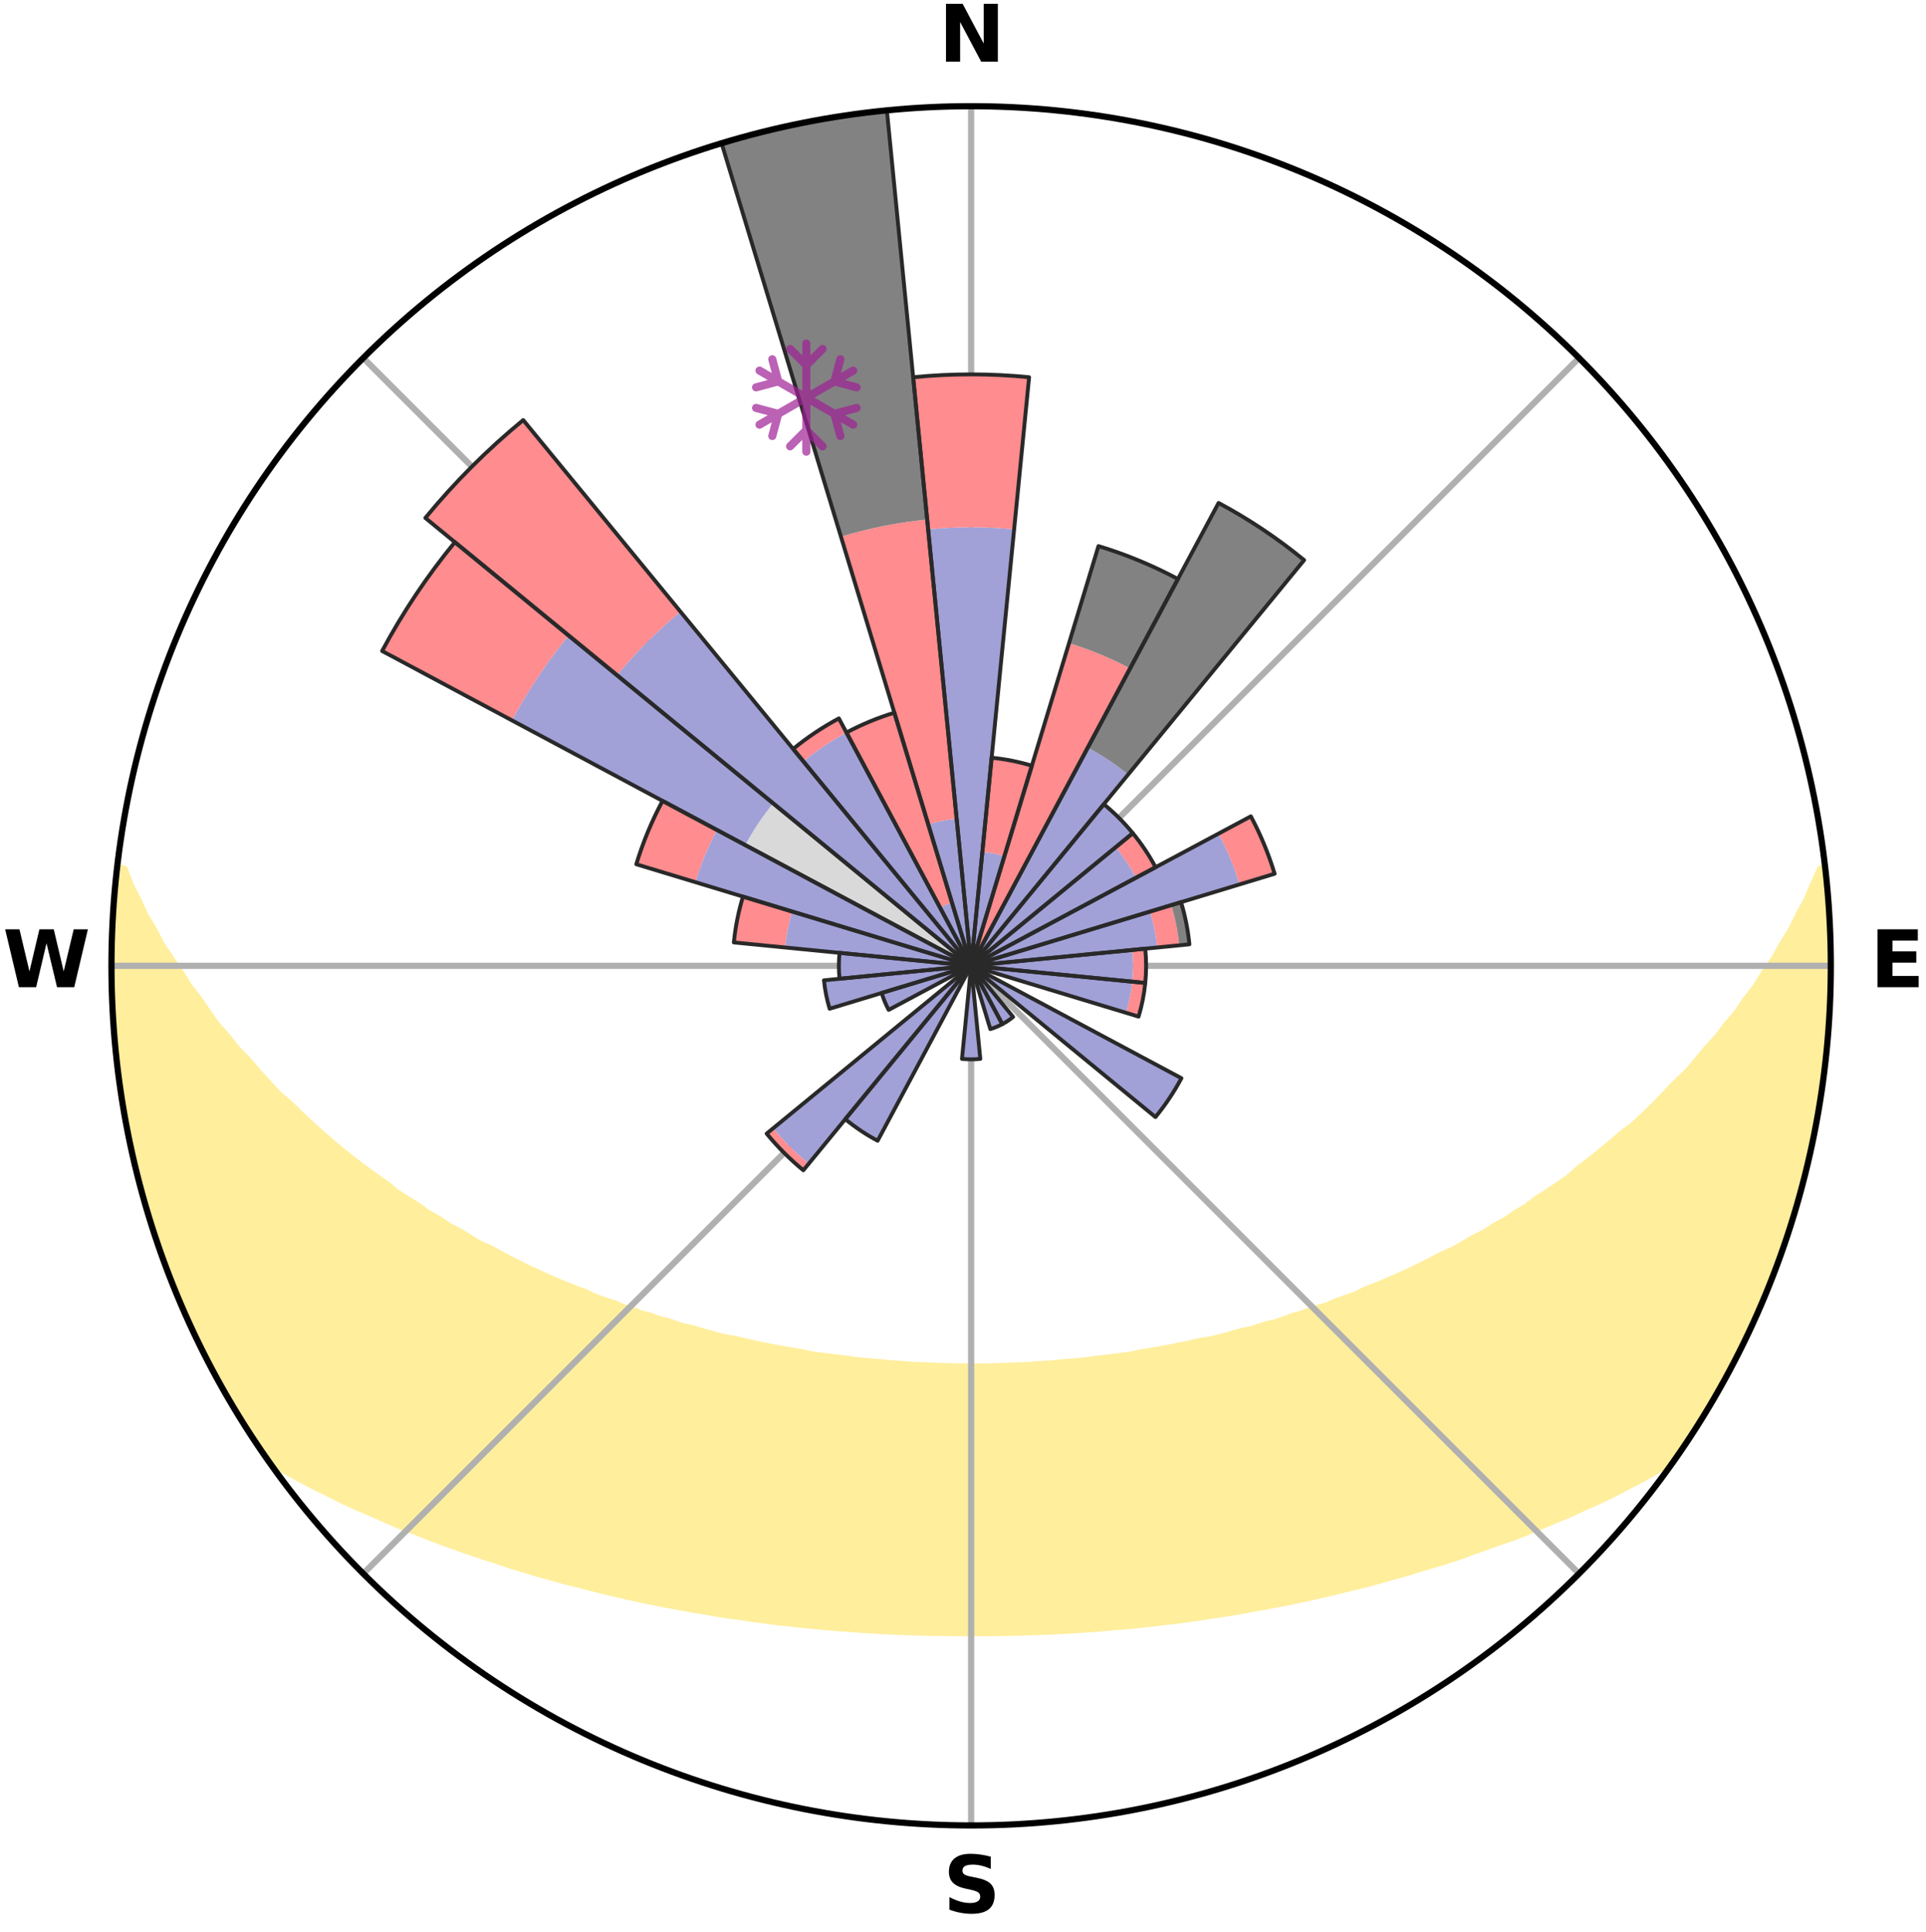 <?xml version="1.0" encoding="utf-8" standalone="no"?>
<!DOCTYPE svg PUBLIC "-//W3C//DTD SVG 1.1//EN"
  "http://www.w3.org/Graphics/SVG/1.1/DTD/svg11.dtd">
<svg xmlns:xlink="http://www.w3.org/1999/xlink" width="248.41pt" height="249.158pt" viewBox="0 0 248.41 249.158" xmlns="http://www.w3.org/2000/svg" version="1.1">
 <title>Ski Rose for Harghita Băi</title>
 <defs>
  <style type="text/css">*{stroke-linejoin: round; stroke-linecap: butt}</style>
 </defs>
 <g id="figure_1">
  <g id="patch_1">
   <path d="M 0 249.158 
L 248.41 249.158 
L 248.41 0 
L 0 0 
z
" style="fill: #ffffff"/>
  </g>
  <g id="axes_1">
   <g id="patch_2">
    <path d="M 236.135 124.579 
C 236.135 110.018 233.267 95.599 227.695 82.147 
C 222.122 68.695 213.955 56.471 203.659 46.175 
C 193.363 35.879 181.139 27.711 167.687 22.139 
C 154.235 16.567 139.815 13.699 125.255 13.699 
C 110.694 13.699 96.275 16.567 82.823 22.139 
C 69.371 27.711 57.147 35.879 46.851 46.175 
C 36.555 56.471 28.387 68.695 22.815 82.147 
C 17.243 95.599 14.375 110.018 14.375 124.579 
C 14.375 139.14 17.243 153.559 22.815 167.011 
C 28.387 180.463 36.555 192.687 46.851 202.983 
C 57.147 213.279 69.371 221.447 82.823 227.019 
C 96.275 232.591 110.694 235.459 125.255 235.459 
C 139.815 235.459 154.235 232.591 167.687 227.019 
C 181.139 221.447 193.363 213.279 203.659 202.983 
C 213.955 192.687 222.122 180.463 227.695 167.011 
C 233.267 153.559 236.135 139.14 236.135 124.579 
M 125.255 124.579 
C 125.255 124.579 125.255 124.579 125.255 124.579 
C 125.255 124.579 125.255 124.579 125.255 124.579 
C 125.255 124.579 125.255 124.579 125.255 124.579 
C 125.255 124.579 125.255 124.579 125.255 124.579 
C 125.255 124.579 125.255 124.579 125.255 124.579 
C 125.255 124.579 125.255 124.579 125.255 124.579 
C 125.255 124.579 125.255 124.579 125.255 124.579 
C 125.255 124.579 125.255 124.579 125.255 124.579 
C 125.255 124.579 125.255 124.579 125.255 124.579 
C 125.255 124.579 125.255 124.579 125.255 124.579 
C 125.255 124.579 125.255 124.579 125.255 124.579 
C 125.255 124.579 125.255 124.579 125.255 124.579 
C 125.255 124.579 125.255 124.579 125.255 124.579 
C 125.255 124.579 125.255 124.579 125.255 124.579 
C 125.255 124.579 125.255 124.579 125.255 124.579 
C 125.255 124.579 125.255 124.579 125.255 124.579 
z
" style="fill: #ffffff"/>
   </g>
   <g id="PolyCollection_1">
    <defs>
     <path id="mcad39f7dd9" d="M 235.415 -137.13 
L 234.869 -137.068 
L 233.934 -135.044 
L 233.116 -133.068 
L 232.036 -131.11 
L 231.109 -129.201 
L 229.93 -127.32 
L 228.919 -125.484 
L 227.662 -123.685 
L 226.58 -121.926 
L 225.257 -120.213 
L 224.115 -118.533 
L 222.734 -116.907 
L 221.538 -115.308 
L 220.108 -113.772 
L 218.864 -112.255 
L 217.598 -110.778 
L 216.105 -109.376 
L 214.801 -107.983 
L 213.479 -106.63 
L 212.14 -105.317 
L 210.787 -104.045 
L 209.221 -102.864 
L 207.844 -101.675 
L 206.455 -100.526 
L 205.057 -99.418 
L 203.65 -98.348 
L 202.425 -97.252 
L 201.003 -96.258 
L 199.577 -95.303 
L 198.148 -94.386 
L 196.894 -93.429 
L 195.459 -92.585 
L 194.196 -91.696 
L 192.759 -90.923 
L 191.492 -90.098 
L 190.058 -89.394 
L 188.789 -88.633 
L 187.52 -87.902 
L 186.096 -87.295 
L 184.831 -86.625 
L 183.568 -85.983 
L 182.307 -85.369 
L 181.049 -84.782 
L 179.795 -84.221 
L 178.546 -83.687 
L 177.303 -83.178 
L 176.065 -82.694 
L 174.957 -82.129 
L 173.73 -81.692 
L 172.511 -81.277 
L 171.411 -80.779 
L 170.205 -80.407 
L 169.008 -80.055 
L 167.922 -79.618 
L 166.741 -79.305 
L 165.664 -78.905 
L 164.59 -78.523 
L 163.435 -78.263 
L 162.372 -77.916 
L 161.314 -77.586 
L 160.186 -77.372 
L 159.141 -77.072 
L 158.101 -76.788 
L 157.066 -76.517 
L 156.037 -76.261 
L 154.955 -76.112 
L 153.94 -75.881 
L 152.931 -75.662 
L 151.927 -75.455 
L 150.929 -75.26 
L 149.937 -75.075 
L 148.95 -74.901 
L 147.969 -74.736 
L 146.994 -74.582 
L 146.056 -74.362 
L 145.089 -74.227 
L 144.128 -74.101 
L 143.172 -73.983 
L 142.221 -73.872 
L 141.275 -73.768 
L 140.351 -73.614 
L 139.413 -73.526 
L 138.479 -73.445 
L 137.549 -73.369 
L 136.624 -73.298 
L 135.71 -73.192 
L 134.789 -73.135 
L 133.872 -73.083 
L 132.963 -73.004 
L 132.05 -72.964 
L 131.14 -72.928 
L 130.231 -72.896 
L 129.326 -72.852 
L 128.42 -72.831 
L 127.515 -72.813 
L 126.611 -72.795 
L 125.707 -72.788 
L 124.803 -72.789 
L 123.899 -72.797 
L 122.995 -72.817 
L 122.09 -72.836 
L 121.184 -72.859 
L 120.279 -72.904 
L 119.371 -72.938 
L 118.461 -72.976 
L 117.549 -73.018 
L 116.64 -73.098 
L 115.723 -73.152 
L 114.804 -73.211 
L 113.89 -73.318 
L 112.965 -73.39 
L 112.037 -73.468 
L 111.103 -73.551 
L 110.166 -73.64 
L 109.243 -73.795 
L 108.298 -73.901 
L 107.348 -74.013 
L 106.394 -74.133 
L 105.434 -74.26 
L 104.468 -74.396 
L 103.531 -74.617 
L 102.557 -74.773 
L 101.577 -74.938 
L 100.592 -75.113 
L 99.601 -75.299 
L 98.605 -75.496 
L 97.603 -75.704 
L 96.595 -75.924 
L 95.581 -76.156 
L 94.562 -76.401 
L 93.474 -76.563 
L 92.44 -76.834 
L 91.402 -77.119 
L 90.359 -77.419 
L 89.31 -77.735 
L 88.176 -77.965 
L 87.116 -78.312 
L 86.051 -78.677 
L 84.89 -78.955 
L 83.815 -79.355 
L 82.636 -79.668 
L 81.551 -80.106 
L 80.357 -80.458 
L 79.264 -80.935 
L 78.055 -81.329 
L 76.838 -81.744 
L 75.735 -82.285 
L 74.507 -82.745 
L 73.271 -83.229 
L 72.03 -83.738 
L 70.783 -84.272 
L 69.532 -84.832 
L 68.276 -85.419 
L 67.018 -86.033 
L 65.756 -86.674 
L 64.493 -87.344 
L 63.229 -88.043 
L 61.805 -88.681 
L 60.538 -89.441 
L 59.273 -90.231 
L 57.841 -90.968 
L 56.579 -91.823 
L 55.147 -92.629 
L 53.892 -93.549 
L 52.462 -94.427 
L 51.035 -95.343 
L 49.797 -96.367 
L 48.38 -97.356 
L 46.969 -98.385 
L 45.565 -99.453 
L 44.169 -100.56 
L 42.783 -101.708 
L 41.408 -102.895 
L 40.045 -104.122 
L 38.695 -105.389 
L 37.361 -106.697 
L 35.838 -108.007 
L 34.536 -109.398 
L 33.253 -110.829 
L 31.99 -112.301 
L 30.541 -113.788 
L 29.323 -115.342 
L 27.92 -116.919 
L 26.752 -118.554 
L 25.611 -120.229 
L 24.291 -121.935 
L 23.211 -123.689 
L 21.956 -125.481 
L 20.737 -127.316 
L 19.766 -129.185 
L 18.633 -131.1 
L 17.753 -133.04 
L 16.733 -135.028 
L 15.98 -137.029 
L 15.183 -137.12 
L 15.183 -137.12 
L 14.918 -135.203 
L 14.74 -133.277 
L 14.723 -131.339 
L 14.492 -129.415 
L 14.476 -127.48 
L 14.559 -125.545 
L 14.425 -123.612 
L 14.506 -121.679 
L 14.505 -119.744 
L 14.65 -117.814 
L 14.825 -115.888 
L 14.922 -113.955 
L 15.16 -112.035 
L 15.352 -110.11 
L 15.724 -108.21 
L 15.95 -106.288 
L 16.308 -104.387 
L 16.616 -102.476 
L 17.032 -100.587 
L 17.559 -98.724 
L 17.945 -96.827 
L 18.453 -94.96 
L 18.991 -93.102 
L 19.558 -91.253 
L 20.155 -89.413 
L 20.783 -87.584 
L 21.44 -85.764 
L 22.129 -83.957 
L 22.848 -82.161 
L 23.593 -80.375 
L 24.376 -78.606 
L 25.193 -76.852 
L 26.043 -75.114 
L 26.928 -73.393 
L 27.848 -71.691 
L 28.774 -69.993 
L 29.733 -68.312 
L 30.744 -66.663 
L 31.752 -65.011 
L 32.794 -63.38 
L 33.884 -61.781 
L 35.276 -60.398 
L 37.084 -59.336 
L 38.921 -58.332 
L 40.768 -57.375 
L 42.628 -56.467 
L 44.43 -55.548 
L 46.29 -54.717 
L 48.153 -53.928 
L 49.954 -53.122 
L 51.753 -52.349 
L 53.598 -51.661 
L 55.387 -50.954 
L 57.171 -50.278 
L 58.948 -49.633 
L 60.719 -49.017 
L 62.482 -48.43 
L 64.238 -47.87 
L 65.947 -47.288 
L 67.687 -46.78 
L 69.379 -46.245 
L 71.102 -45.787 
L 72.785 -45.305 
L 74.489 -44.893 
L 76.152 -44.451 
L 77.812 -44.038 
L 79.461 -43.639 
L 81.106 -43.267 
L 82.74 -42.909 
L 84.37 -42.576 
L 85.988 -42.255 
L 87.603 -41.959 
L 89.206 -41.672 
L 90.805 -41.409 
L 92.38 -41.122 
L 93.962 -40.884 
L 95.54 -40.668 
L 97.099 -40.429 
L 98.661 -40.235 
L 100.209 -40.027 
L 101.762 -39.867 
L 103.301 -39.688 
L 104.84 -39.545 
L 106.37 -39.394 
L 107.896 -39.257 
L 109.423 -39.157 
L 110.941 -39.045 
L 112.457 -38.946 
L 113.971 -38.87 
L 115.481 -38.794 
L 116.989 -38.731 
L 118.494 -38.68 
L 119.999 -38.641 
L 121.502 -38.624 
L 123.004 -38.606 
L 124.505 -38.6 
L 126.005 -38.599 
L 127.506 -38.604 
L 129.008 -38.621 
L 130.511 -38.649 
L 132.015 -38.688 
L 133.52 -38.74 
L 135.03 -38.786 
L 136.54 -38.861 
L 138.053 -38.947 
L 139.568 -39.047 
L 141.089 -39.145 
L 142.611 -39.269 
L 144.137 -39.407 
L 145.673 -39.53 
L 147.208 -39.694 
L 148.752 -39.85 
L 150.296 -40.043 
L 151.855 -40.215 
L 153.408 -40.438 
L 154.977 -40.647 
L 156.541 -40.901 
L 158.126 -41.132 
L 159.715 -41.386 
L 161.296 -41.691 
L 162.902 -41.97 
L 164.512 -42.275 
L 166.134 -42.589 
L 167.759 -42.929 
L 169.396 -43.281 
L 171.037 -43.66 
L 172.689 -44.052 
L 174.344 -44.473 
L 176.039 -44.863 
L 177.715 -45.321 
L 179.392 -45.809 
L 181.114 -46.267 
L 182.811 -46.797 
L 184.55 -47.304 
L 186.298 -47.837 
L 188.054 -48.397 
L 189.772 -49.04 
L 191.542 -49.656 
L 193.318 -50.301 
L 195.154 -50.921 
L 196.944 -51.628 
L 198.739 -52.367 
L 200.537 -53.139 
L 202.392 -53.896 
L 204.195 -54.739 
L 206.06 -55.565 
L 207.92 -56.435 
L 209.716 -57.395 
L 211.568 -58.349 
L 213.4 -59.355 
L 215.213 -60.413 
L 216.627 -61.781 
L 217.714 -63.381 
L 218.76 -65.01 
L 219.748 -66.674 
L 220.788 -68.306 
L 221.75 -69.985 
L 222.658 -71.693 
L 223.574 -73.397 
L 224.439 -75.128 
L 225.253 -76.882 
L 226.132 -78.607 
L 226.836 -80.411 
L 227.643 -82.169 
L 228.402 -83.948 
L 229.038 -85.776 
L 229.694 -87.595 
L 230.398 -89.399 
L 230.969 -91.248 
L 231.551 -93.093 
L 232.024 -94.969 
L 232.574 -96.824 
L 233.005 -98.71 
L 233.48 -100.586 
L 233.815 -102.492 
L 234.215 -104.385 
L 234.608 -106.28 
L 234.781 -108.21 
L 235.093 -110.119 
L 235.348 -112.036 
L 235.585 -113.956 
L 235.783 -115.88 
L 235.761 -117.82 
L 235.884 -119.749 
L 235.962 -121.68 
L 236.014 -123.612 
L 236.032 -125.546 
L 236.006 -127.479 
L 235.956 -129.412 
L 235.871 -131.345 
L 235.755 -133.276 
L 235.596 -135.204 
L 235.415 -137.13 
z
" style="stroke: #ffee9c"/>
    </defs>
    <g clip-path="url(#p52d46bc045)">
     <use xlink:href="#mcad39f7dd9" x="0" y="249.158" style="fill: #ffee9c; stroke: #ffee9c"/>
    </g>
   </g>
   <g id="matplotlib.axis_1">
    <g id="xtick_1">
     <g id="line2d_1">
      <path d="M 125.255 124.579 
L 125.255 13.699 
" clip-path="url(#p52d46bc045)" style="fill: none; stroke: #b0b0b0; stroke-width: 0.8; stroke-linecap: square"/>
     </g>
     <g id="text_1">
      <!-- N -->
      <g transform="translate(121.07 7.958) scale(0.1 -0.1)">
       <defs>
        <path id="DejaVuSans-Bold-4e" d="M 588 4666 
L 1931 4666 
L 3628 1466 
L 3628 4666 
L 4769 4666 
L 4769 0 
L 3425 0 
L 1728 3200 
L 1728 0 
L 588 0 
L 588 4666 
z
" transform="scale(0.016)"/>
       </defs>
       <use xlink:href="#DejaVuSans-Bold-4e"/>
      </g>
     </g>
    </g>
    <g id="xtick_2">
     <g id="line2d_2">
      <path d="M 125.255 124.579 
L 203.659 46.175 
" clip-path="url(#p52d46bc045)" style="fill: none; stroke: #b0b0b0; stroke-width: 0.8; stroke-linecap: square"/>
     </g>
    </g>
    <g id="xtick_3">
     <g id="line2d_3">
      <path d="M 125.255 124.579 
L 236.135 124.579 
" clip-path="url(#p52d46bc045)" style="fill: none; stroke: #b0b0b0; stroke-width: 0.8; stroke-linecap: square"/>
     </g>
     <g id="text_2">
      <!-- E -->
      <g transform="translate(241.219 127.338) scale(0.1 -0.1)">
       <defs>
        <path id="DejaVuSans-Bold-45" d="M 588 4666 
L 3834 4666 
L 3834 3756 
L 1791 3756 
L 1791 2888 
L 3713 2888 
L 3713 1978 
L 1791 1978 
L 1791 909 
L 3903 909 
L 3903 0 
L 588 0 
L 588 4666 
z
" transform="scale(0.016)"/>
       </defs>
       <use xlink:href="#DejaVuSans-Bold-45"/>
      </g>
     </g>
    </g>
    <g id="xtick_4">
     <g id="line2d_4">
      <path d="M 125.255 124.579 
L 203.659 202.983 
" clip-path="url(#p52d46bc045)" style="fill: none; stroke: #b0b0b0; stroke-width: 0.8; stroke-linecap: square"/>
     </g>
    </g>
    <g id="xtick_5">
     <g id="line2d_5">
      <path d="M 125.255 124.579 
L 125.255 235.459 
" clip-path="url(#p52d46bc045)" style="fill: none; stroke: #b0b0b0; stroke-width: 0.8; stroke-linecap: square"/>
     </g>
     <g id="text_3">
      <!-- S -->
      <g transform="translate(121.654 246.718) scale(0.1 -0.1)">
       <defs>
        <path id="DejaVuSans-Bold-53" d="M 3834 4519 
L 3834 3531 
Q 3450 3703 3084 3790 
Q 2719 3878 2394 3878 
Q 1963 3878 1756 3759 
Q 1550 3641 1550 3391 
Q 1550 3203 1689 3098 
Q 1828 2994 2194 2919 
L 2706 2816 
Q 3484 2659 3812 2340 
Q 4141 2022 4141 1434 
Q 4141 663 3683 286 
Q 3225 -91 2284 -91 
Q 1841 -91 1394 -6 
Q 947 78 500 244 
L 500 1259 
Q 947 1022 1364 901 
Q 1781 781 2169 781 
Q 2563 781 2772 912 
Q 2981 1044 2981 1288 
Q 2981 1506 2839 1625 
Q 2697 1744 2272 1838 
L 1806 1941 
Q 1106 2091 782 2419 
Q 459 2747 459 3303 
Q 459 4000 909 4375 
Q 1359 4750 2203 4750 
Q 2588 4750 2994 4692 
Q 3400 4634 3834 4519 
z
" transform="scale(0.016)"/>
       </defs>
       <use xlink:href="#DejaVuSans-Bold-53"/>
      </g>
     </g>
    </g>
    <g id="xtick_6">
     <g id="line2d_6">
      <path d="M 125.255 124.579 
L 46.851 202.983 
" clip-path="url(#p52d46bc045)" style="fill: none; stroke: #b0b0b0; stroke-width: 0.8; stroke-linecap: square"/>
     </g>
    </g>
    <g id="xtick_7">
     <g id="line2d_7">
      <path d="M 125.255 124.579 
L 14.375 124.579 
" clip-path="url(#p52d46bc045)" style="fill: none; stroke: #b0b0b0; stroke-width: 0.8; stroke-linecap: square"/>
     </g>
     <g id="text_4">
      <!-- W -->
      <g transform="translate(0.36 127.338) scale(0.1 -0.1)">
       <defs>
        <path id="DejaVuSans-Bold-57" d="M 191 4666 
L 1344 4666 
L 2150 1275 
L 2950 4666 
L 4109 4666 
L 4909 1275 
L 5716 4666 
L 6859 4666 
L 5759 0 
L 4372 0 
L 3525 3547 
L 2688 0 
L 1300 0 
L 191 4666 
z
" transform="scale(0.016)"/>
       </defs>
       <use xlink:href="#DejaVuSans-Bold-57"/>
      </g>
     </g>
    </g>
    <g id="xtick_8">
     <g id="line2d_8">
      <path d="M 125.255 124.579 
L 46.851 46.175 
" clip-path="url(#p52d46bc045)" style="fill: none; stroke: #b0b0b0; stroke-width: 0.8; stroke-linecap: square"/>
     </g>
    </g>
   </g>
   <g id="matplotlib.axis_2"/>
   <g id="patch_3">
    <path d="M 125.255 124.579 
C 125.255 124.579 125.255 124.579 125.255 124.579 
C 125.255 124.579 125.255 124.579 125.255 124.579 
L 125.255 124.579 
C 125.255 124.579 125.255 124.579 125.255 124.579 
C 125.255 124.579 125.255 124.579 125.255 124.579 
z
" clip-path="url(#p52d46bc045)" style="fill: #d9d9d9"/>
   </g>
   <g id="patch_4">
    <path d="M 125.255 124.579 
C 125.255 124.579 125.255 124.579 125.255 124.579 
C 125.255 124.579 125.255 124.579 125.255 124.579 
L 125.255 124.579 
C 125.255 124.579 125.255 124.579 125.255 124.579 
C 125.255 124.579 125.255 124.579 125.255 124.579 
z
" clip-path="url(#p52d46bc045)" style="fill: #d9d9d9"/>
   </g>
   <g id="patch_5">
    <path d="M 125.255 124.579 
C 125.255 124.579 125.255 124.579 125.255 124.579 
C 125.255 124.579 125.255 124.579 125.255 124.579 
L 125.255 124.579 
C 125.255 124.579 125.255 124.579 125.255 124.579 
C 125.255 124.579 125.255 124.579 125.255 124.579 
z
" clip-path="url(#p52d46bc045)" style="fill: #d9d9d9"/>
   </g>
   <g id="patch_6">
    <path d="M 125.255 124.579 
C 125.255 124.579 125.255 124.579 125.255 124.579 
C 125.255 124.579 125.255 124.579 125.255 124.579 
L 125.255 124.579 
C 125.255 124.579 125.255 124.579 125.255 124.579 
C 125.255 124.579 125.255 124.579 125.255 124.579 
z
" clip-path="url(#p52d46bc045)" style="fill: #d9d9d9"/>
   </g>
   <g id="patch_7">
    <path d="M 125.255 124.579 
C 125.255 124.579 125.255 124.579 125.255 124.579 
C 125.255 124.579 125.255 124.579 125.255 124.579 
L 125.255 124.579 
C 125.255 124.579 125.255 124.579 125.255 124.579 
C 125.255 124.579 125.255 124.579 125.255 124.579 
z
" clip-path="url(#p52d46bc045)" style="fill: #d9d9d9"/>
   </g>
   <g id="patch_8">
    <path d="M 125.255 124.579 
C 125.255 124.579 125.255 124.579 125.255 124.579 
C 125.255 124.579 125.255 124.579 125.255 124.579 
L 125.255 124.579 
C 125.255 124.579 125.255 124.579 125.255 124.579 
C 125.255 124.579 125.255 124.579 125.255 124.579 
z
" clip-path="url(#p52d46bc045)" style="fill: #d9d9d9"/>
   </g>
   <g id="patch_9">
    <path d="M 125.255 124.579 
C 125.255 124.579 125.255 124.579 125.255 124.579 
C 125.255 124.579 125.255 124.579 125.255 124.579 
L 125.255 124.579 
C 125.255 124.579 125.255 124.579 125.255 124.579 
C 125.255 124.579 125.255 124.579 125.255 124.579 
z
" clip-path="url(#p52d46bc045)" style="fill: #d9d9d9"/>
   </g>
   <g id="patch_10">
    <path d="M 125.255 124.579 
C 125.255 124.579 125.255 124.579 125.255 124.579 
C 125.255 124.579 125.255 124.579 125.255 124.579 
L 125.255 124.579 
C 125.255 124.579 125.255 124.579 125.255 124.579 
C 125.255 124.579 125.255 124.579 125.255 124.579 
z
" clip-path="url(#p52d46bc045)" style="fill: #d9d9d9"/>
   </g>
   <g id="patch_11">
    <path d="M 125.255 124.579 
C 125.255 124.579 125.255 124.579 125.255 124.579 
C 125.255 124.579 125.255 124.579 125.255 124.579 
L 125.255 124.579 
C 125.255 124.579 125.255 124.579 125.255 124.579 
C 125.255 124.579 125.255 124.579 125.255 124.579 
z
" clip-path="url(#p52d46bc045)" style="fill: #d9d9d9"/>
   </g>
   <g id="patch_12">
    <path d="M 125.255 124.579 
C 125.255 124.579 125.255 124.579 125.255 124.579 
C 125.255 124.579 125.255 124.579 125.255 124.579 
L 125.255 124.579 
C 125.255 124.579 125.255 124.579 125.255 124.579 
C 125.255 124.579 125.255 124.579 125.255 124.579 
z
" clip-path="url(#p52d46bc045)" style="fill: #d9d9d9"/>
   </g>
   <g id="patch_13">
    <path d="M 125.255 124.579 
C 125.255 124.579 125.255 124.579 125.255 124.579 
C 125.255 124.579 125.255 124.579 125.255 124.579 
L 125.255 124.579 
C 125.255 124.579 125.255 124.579 125.255 124.579 
C 125.255 124.579 125.255 124.579 125.255 124.579 
z
" clip-path="url(#p52d46bc045)" style="fill: #d9d9d9"/>
   </g>
   <g id="patch_14">
    <path d="M 125.255 124.579 
C 125.255 124.579 125.255 124.579 125.255 124.579 
C 125.255 124.579 125.255 124.579 125.255 124.579 
L 125.255 124.579 
C 125.255 124.579 125.255 124.579 125.255 124.579 
C 125.255 124.579 125.255 124.579 125.255 124.579 
z
" clip-path="url(#p52d46bc045)" style="fill: #d9d9d9"/>
   </g>
   <g id="patch_15">
    <path d="M 125.255 124.579 
C 125.255 124.579 125.255 124.579 125.255 124.579 
C 125.255 124.579 125.255 124.579 125.255 124.579 
L 125.255 124.579 
C 125.255 124.579 125.255 124.579 125.255 124.579 
C 125.255 124.579 125.255 124.579 125.255 124.579 
z
" clip-path="url(#p52d46bc045)" style="fill: #d9d9d9"/>
   </g>
   <g id="patch_16">
    <path d="M 125.255 124.579 
C 125.255 124.579 125.255 124.579 125.255 124.579 
C 125.255 124.579 125.255 124.579 125.255 124.579 
L 125.255 124.579 
C 125.255 124.579 125.255 124.579 125.255 124.579 
C 125.255 124.579 125.255 124.579 125.255 124.579 
z
" clip-path="url(#p52d46bc045)" style="fill: #d9d9d9"/>
   </g>
   <g id="patch_17">
    <path d="M 125.255 124.579 
C 125.255 124.579 125.255 124.579 125.255 124.579 
C 125.255 124.579 125.255 124.579 125.255 124.579 
L 125.255 124.579 
C 125.255 124.579 125.255 124.579 125.255 124.579 
C 125.255 124.579 125.255 124.579 125.255 124.579 
z
" clip-path="url(#p52d46bc045)" style="fill: #d9d9d9"/>
   </g>
   <g id="patch_18">
    <path d="M 125.255 124.579 
C 125.255 124.579 125.255 124.579 125.255 124.579 
C 125.255 124.579 125.255 124.579 125.255 124.579 
L 125.255 124.579 
C 125.255 124.579 125.255 124.579 125.255 124.579 
C 125.255 124.579 125.255 124.579 125.255 124.579 
z
" clip-path="url(#p52d46bc045)" style="fill: #d9d9d9"/>
   </g>
   <g id="patch_19">
    <path d="M 125.255 124.579 
C 125.255 124.579 125.255 124.579 125.255 124.579 
C 125.255 124.579 125.255 124.579 125.255 124.579 
L 125.255 124.579 
C 125.255 124.579 125.255 124.579 125.255 124.579 
C 125.255 124.579 125.255 124.579 125.255 124.579 
z
" clip-path="url(#p52d46bc045)" style="fill: #d9d9d9"/>
   </g>
   <g id="patch_20">
    <path d="M 125.255 124.579 
C 125.255 124.579 125.255 124.579 125.255 124.579 
C 125.255 124.579 125.255 124.579 125.255 124.579 
L 125.255 124.579 
C 125.255 124.579 125.255 124.579 125.255 124.579 
C 125.255 124.579 125.255 124.579 125.255 124.579 
z
" clip-path="url(#p52d46bc045)" style="fill: #d9d9d9"/>
   </g>
   <g id="patch_21">
    <path d="M 125.255 124.579 
C 125.255 124.579 125.255 124.579 125.255 124.579 
C 125.255 124.579 125.255 124.579 125.255 124.579 
L 125.255 124.579 
C 125.255 124.579 125.255 124.579 125.255 124.579 
C 125.255 124.579 125.255 124.579 125.255 124.579 
z
" clip-path="url(#p52d46bc045)" style="fill: #d9d9d9"/>
   </g>
   <g id="patch_22">
    <path d="M 125.255 124.579 
C 125.255 124.579 125.255 124.579 125.255 124.579 
C 125.255 124.579 125.255 124.579 125.255 124.579 
L 125.255 124.579 
C 125.255 124.579 125.255 124.579 125.255 124.579 
C 125.255 124.579 125.255 124.579 125.255 124.579 
z
" clip-path="url(#p52d46bc045)" style="fill: #d9d9d9"/>
   </g>
   <g id="patch_23">
    <path d="M 125.255 124.579 
C 125.255 124.579 125.255 124.579 125.255 124.579 
C 125.255 124.579 125.255 124.579 125.255 124.579 
L 125.255 124.579 
C 125.255 124.579 125.255 124.579 125.255 124.579 
C 125.255 124.579 125.255 124.579 125.255 124.579 
z
" clip-path="url(#p52d46bc045)" style="fill: #d9d9d9"/>
   </g>
   <g id="patch_24">
    <path d="M 125.255 124.579 
C 125.255 124.579 125.255 124.579 125.255 124.579 
C 125.255 124.579 125.255 124.579 125.255 124.579 
L 125.255 124.579 
C 125.255 124.579 125.255 124.579 125.255 124.579 
C 125.255 124.579 125.255 124.579 125.255 124.579 
z
" clip-path="url(#p52d46bc045)" style="fill: #d9d9d9"/>
   </g>
   <g id="patch_25">
    <path d="M 125.255 124.579 
C 125.255 124.579 125.255 124.579 125.255 124.579 
C 125.255 124.579 125.255 124.579 125.255 124.579 
L 125.255 124.579 
C 125.255 124.579 125.255 124.579 125.255 124.579 
C 125.255 124.579 125.255 124.579 125.255 124.579 
z
" clip-path="url(#p52d46bc045)" style="fill: #d9d9d9"/>
   </g>
   <g id="patch_26">
    <path d="M 125.255 124.579 
C 125.255 124.579 125.255 124.579 125.255 124.579 
C 125.255 124.579 125.255 124.579 125.255 124.579 
L 125.255 124.579 
C 125.255 124.579 125.255 124.579 125.255 124.579 
C 125.255 124.579 125.255 124.579 125.255 124.579 
z
" clip-path="url(#p52d46bc045)" style="fill: #d9d9d9"/>
   </g>
   <g id="patch_27">
    <path d="M 125.255 124.579 
C 125.255 124.579 125.255 124.579 125.255 124.579 
C 125.255 124.579 125.255 124.579 125.255 124.579 
L 125.255 124.579 
C 125.255 124.579 125.255 124.579 125.255 124.579 
C 125.255 124.579 125.255 124.579 125.255 124.579 
z
" clip-path="url(#p52d46bc045)" style="fill: #d9d9d9"/>
   </g>
   <g id="patch_28">
    <path d="M 125.255 124.579 
C 125.255 124.579 125.255 124.579 125.255 124.579 
C 125.255 124.579 125.255 124.579 125.255 124.579 
L 125.255 124.579 
C 125.255 124.579 125.255 124.579 125.255 124.579 
C 125.255 124.579 125.255 124.579 125.255 124.579 
z
" clip-path="url(#p52d46bc045)" style="fill: #d9d9d9"/>
   </g>
   <g id="patch_29">
    <path d="M 125.255 124.579 
C 125.255 124.579 125.255 124.579 125.255 124.579 
C 125.255 124.579 125.255 124.579 125.255 124.579 
L 125.255 124.579 
C 125.255 124.579 125.255 124.579 125.255 124.579 
C 125.255 124.579 125.255 124.579 125.255 124.579 
z
" clip-path="url(#p52d46bc045)" style="fill: #d9d9d9"/>
   </g>
   <g id="patch_30">
    <path d="M 125.255 124.579 
C 125.255 124.579 125.255 124.579 125.255 124.579 
C 125.255 124.579 125.255 124.579 125.255 124.579 
L 99.72 103.623 
C 99.034 104.459 98.389 105.328 97.788 106.227 
C 97.188 107.126 96.632 108.054 96.122 109.007 
z
" clip-path="url(#p52d46bc045)" style="fill: #d9d9d9"/>
   </g>
   <g id="patch_31">
    <path d="M 125.255 124.579 
C 125.255 124.579 125.255 124.579 125.255 124.579 
C 125.255 124.579 125.255 124.579 125.255 124.579 
L 125.255 124.579 
C 125.255 124.579 125.255 124.579 125.255 124.579 
C 125.255 124.579 125.255 124.579 125.255 124.579 
z
" clip-path="url(#p52d46bc045)" style="fill: #d9d9d9"/>
   </g>
   <g id="patch_32">
    <path d="M 125.255 124.579 
C 125.255 124.579 125.255 124.579 125.255 124.579 
C 125.255 124.579 125.255 124.579 125.255 124.579 
L 125.255 124.579 
C 125.255 124.579 125.255 124.579 125.255 124.579 
C 125.255 124.579 125.255 124.579 125.255 124.579 
z
" clip-path="url(#p52d46bc045)" style="fill: #d9d9d9"/>
   </g>
   <g id="patch_33">
    <path d="M 125.255 124.579 
C 125.255 124.579 125.255 124.579 125.255 124.579 
C 125.255 124.579 125.255 124.579 125.255 124.579 
L 125.255 124.579 
C 125.255 124.579 125.255 124.579 125.255 124.579 
C 125.255 124.579 125.255 124.579 125.255 124.579 
z
" clip-path="url(#p52d46bc045)" style="fill: #d9d9d9"/>
   </g>
   <g id="patch_34">
    <path d="M 125.255 124.579 
C 125.255 124.579 125.255 124.579 125.255 124.579 
C 125.255 124.579 125.255 124.579 125.255 124.579 
L 125.255 124.579 
C 125.255 124.579 125.255 124.579 125.255 124.579 
C 125.255 124.579 125.255 124.579 125.255 124.579 
z
" clip-path="url(#p52d46bc045)" style="fill: #d9d9d9"/>
   </g>
   <g id="patch_35">
    <path d="M 125.255 124.579 
C 125.255 124.579 125.255 124.579 125.255 124.579 
C 125.255 124.579 125.255 124.579 125.255 124.579 
L 130.8 68.275 
C 128.957 68.093 127.107 68.003 125.255 68.003 
C 123.403 68.003 121.552 68.093 119.709 68.275 
z
" clip-path="url(#p52d46bc045)" style="fill: #a1a1d8"/>
   </g>
   <g id="patch_36">
    <path d="M 125.255 124.579 
C 125.255 124.579 125.255 124.579 125.255 124.579 
C 125.255 124.579 125.255 124.579 125.255 124.579 
L 129.543 110.442 
C 129.081 110.302 128.611 110.184 128.137 110.09 
C 127.663 109.996 127.184 109.925 126.703 109.877 
z
" clip-path="url(#p52d46bc045)" style="fill: #a1a1d8"/>
   </g>
   <g id="patch_37">
    <path d="M 125.255 124.579 
C 125.255 124.579 125.255 124.579 125.255 124.579 
C 125.255 124.579 125.255 124.579 125.255 124.579 
L 125.255 124.579 
C 125.255 124.579 125.255 124.579 125.255 124.579 
C 125.255 124.579 125.255 124.579 125.255 124.579 
z
" clip-path="url(#p52d46bc045)" style="fill: #a1a1d8"/>
   </g>
   <g id="patch_38">
    <path d="M 125.255 124.579 
C 125.255 124.579 125.255 124.579 125.255 124.579 
C 125.255 124.579 125.255 124.579 125.255 124.579 
L 145.501 99.91 
C 144.693 99.247 143.854 98.624 142.985 98.044 
C 142.116 97.464 141.22 96.926 140.299 96.434 
z
" clip-path="url(#p52d46bc045)" style="fill: #a1a1d8"/>
   </g>
   <g id="patch_39">
    <path d="M 125.255 124.579 
C 125.255 124.579 125.255 124.579 125.255 124.579 
C 125.255 124.579 125.255 124.579 125.255 124.579 
L 146.104 107.468 
C 145.544 106.786 144.951 106.131 144.327 105.507 
C 143.703 104.883 143.048 104.29 142.366 103.73 
z
" clip-path="url(#p52d46bc045)" style="fill: #a1a1d8"/>
   </g>
   <g id="patch_40">
    <path d="M 125.255 124.579 
C 125.255 124.579 125.255 124.579 125.255 124.579 
C 125.255 124.579 125.255 124.579 125.255 124.579 
L 146.531 113.207 
C 146.158 112.511 145.752 111.833 145.313 111.176 
C 144.875 110.52 144.404 109.885 143.903 109.275 
z
" clip-path="url(#p52d46bc045)" style="fill: #a1a1d8"/>
   </g>
   <g id="patch_41">
    <path d="M 125.255 124.579 
C 125.255 124.579 125.255 124.579 125.255 124.579 
C 125.255 124.579 125.255 124.579 125.255 124.579 
L 159.883 114.075 
C 159.539 112.941 159.14 111.825 158.687 110.731 
C 158.234 109.637 157.727 108.565 157.168 107.521 
z
" clip-path="url(#p52d46bc045)" style="fill: #a1a1d8"/>
   </g>
   <g id="patch_42">
    <path d="M 125.255 124.579 
C 125.255 124.579 125.255 124.579 125.255 124.579 
C 125.255 124.579 125.255 124.579 125.255 124.579 
L 149.263 122.214 
C 149.186 121.429 149.07 120.647 148.916 119.873 
C 148.762 119.098 148.57 118.332 148.34 117.576 
z
" clip-path="url(#p52d46bc045)" style="fill: #a1a1d8"/>
   </g>
   <g id="patch_43">
    <path d="M 125.255 124.579 
C 125.255 124.579 125.255 124.579 125.255 124.579 
C 125.255 124.579 125.255 124.579 125.255 124.579 
L 146.047 126.627 
C 146.114 125.946 146.147 125.263 146.147 124.579 
C 146.147 123.895 146.114 123.212 146.047 122.531 
z
" clip-path="url(#p52d46bc045)" style="fill: #a1a1d8"/>
   </g>
   <g id="patch_44">
    <path d="M 125.255 124.579 
C 125.255 124.579 125.255 124.579 125.255 124.579 
C 125.255 124.579 125.255 124.579 125.255 124.579 
L 145.247 130.644 
C 145.446 129.989 145.612 129.326 145.746 128.655 
C 145.879 127.984 145.979 127.307 146.047 126.627 
z
" clip-path="url(#p52d46bc045)" style="fill: #a1a1d8"/>
   </g>
   <g id="patch_45">
    <path d="M 125.255 124.579 
C 125.255 124.579 125.255 124.579 125.255 124.579 
C 125.255 124.579 125.255 124.579 125.255 124.579 
L 125.255 124.579 
C 125.255 124.579 125.255 124.579 125.255 124.579 
C 125.255 124.579 125.255 124.579 125.255 124.579 
z
" clip-path="url(#p52d46bc045)" style="fill: #a1a1d8"/>
   </g>
   <g id="patch_46">
    <path d="M 125.255 124.579 
C 125.255 124.579 125.255 124.579 125.255 124.579 
C 125.255 124.579 125.255 124.579 125.255 124.579 
L 149.027 144.088 
C 149.665 143.31 150.265 142.501 150.825 141.664 
C 151.384 140.827 151.902 139.963 152.376 139.076 
z
" clip-path="url(#p52d46bc045)" style="fill: #a1a1d8"/>
   </g>
   <g id="patch_47">
    <path d="M 125.255 124.579 
C 125.255 124.579 125.255 124.579 125.255 124.579 
C 125.255 124.579 125.255 124.579 125.255 124.579 
L 125.255 124.579 
C 125.255 124.579 125.255 124.579 125.255 124.579 
C 125.255 124.579 125.255 124.579 125.255 124.579 
z
" clip-path="url(#p52d46bc045)" style="fill: #a1a1d8"/>
   </g>
   <g id="patch_48">
    <path d="M 125.255 124.579 
C 125.255 124.579 125.255 124.579 125.255 124.579 
C 125.255 124.579 125.255 124.579 125.255 124.579 
L 129.275 132.101 
C 129.522 131.97 129.761 131.826 129.993 131.671 
C 130.226 131.516 130.45 131.349 130.666 131.172 
z
" clip-path="url(#p52d46bc045)" style="fill: #a1a1d8"/>
   </g>
   <g id="patch_49">
    <path d="M 125.255 124.579 
C 125.255 124.579 125.255 124.579 125.255 124.579 
C 125.255 124.579 125.255 124.579 125.255 124.579 
L 127.731 132.741 
C 127.998 132.66 128.261 132.566 128.519 132.459 
C 128.777 132.352 129.029 132.233 129.275 132.101 
z
" clip-path="url(#p52d46bc045)" style="fill: #a1a1d8"/>
   </g>
   <g id="patch_50">
    <path d="M 125.255 124.579 
C 125.255 124.579 125.255 124.579 125.255 124.579 
C 125.255 124.579 125.255 124.579 125.255 124.579 
L 125.255 124.579 
C 125.255 124.579 125.255 124.579 125.255 124.579 
C 125.255 124.579 125.255 124.579 125.255 124.579 
z
" clip-path="url(#p52d46bc045)" style="fill: #a1a1d8"/>
   </g>
   <g id="patch_51">
    <path d="M 125.255 124.579 
C 125.255 124.579 125.255 124.579 125.255 124.579 
C 125.255 124.579 125.255 124.579 125.255 124.579 
L 124.073 136.583 
C 124.465 136.622 124.86 136.641 125.255 136.641 
C 125.65 136.641 126.044 136.622 126.437 136.583 
z
" clip-path="url(#p52d46bc045)" style="fill: #a1a1d8"/>
   </g>
   <g id="patch_52">
    <path d="M 125.255 124.579 
C 125.255 124.579 125.255 124.579 125.255 124.579 
C 125.255 124.579 125.255 124.579 125.255 124.579 
L 125.255 124.579 
C 125.255 124.579 125.255 124.579 125.255 124.579 
C 125.255 124.579 125.255 124.579 125.255 124.579 
z
" clip-path="url(#p52d46bc045)" style="fill: #a1a1d8"/>
   </g>
   <g id="patch_53">
    <path d="M 125.255 124.579 
C 125.255 124.579 125.255 124.579 125.255 124.579 
C 125.255 124.579 125.255 124.579 125.255 124.579 
L 125.255 124.579 
C 125.255 124.579 125.255 124.579 125.255 124.579 
C 125.255 124.579 125.255 124.579 125.255 124.579 
z
" clip-path="url(#p52d46bc045)" style="fill: #a1a1d8"/>
   </g>
   <g id="patch_54">
    <path d="M 125.255 124.579 
C 125.255 124.579 125.255 124.579 125.255 124.579 
C 125.255 124.579 125.255 124.579 125.255 124.579 
L 109.022 144.359 
C 109.67 144.89 110.343 145.389 111.039 145.854 
C 111.735 146.32 112.454 146.751 113.193 147.145 
z
" clip-path="url(#p52d46bc045)" style="fill: #a1a1d8"/>
   </g>
   <g id="patch_55">
    <path d="M 125.255 124.579 
C 125.255 124.579 125.255 124.579 125.255 124.579 
C 125.255 124.579 125.255 124.579 125.255 124.579 
L 99.72 145.535 
C 100.405 146.371 101.132 147.173 101.897 147.937 
C 102.661 148.702 103.463 149.428 104.299 150.114 
z
" clip-path="url(#p52d46bc045)" style="fill: #a1a1d8"/>
   </g>
   <g id="patch_56">
    <path d="M 125.255 124.579 
C 125.255 124.579 125.255 124.579 125.255 124.579 
C 125.255 124.579 125.255 124.579 125.255 124.579 
L 125.255 124.579 
C 125.255 124.579 125.255 124.579 125.255 124.579 
C 125.255 124.579 125.255 124.579 125.255 124.579 
z
" clip-path="url(#p52d46bc045)" style="fill: #a1a1d8"/>
   </g>
   <g id="patch_57">
    <path d="M 125.255 124.579 
C 125.255 124.579 125.255 124.579 125.255 124.579 
C 125.255 124.579 125.255 124.579 125.255 124.579 
L 113.712 128.081 
C 113.827 128.458 113.96 128.83 114.111 129.195 
C 114.262 129.56 114.431 129.917 114.617 130.265 
z
" clip-path="url(#p52d46bc045)" style="fill: #a1a1d8"/>
   </g>
   <g id="patch_58">
    <path d="M 125.255 124.579 
C 125.255 124.579 125.255 124.579 125.255 124.579 
C 125.255 124.579 125.255 124.579 125.255 124.579 
L 106.275 126.448 
C 106.336 127.07 106.428 127.688 106.549 128.3 
C 106.671 128.912 106.823 129.518 107.004 130.115 
z
" clip-path="url(#p52d46bc045)" style="fill: #a1a1d8"/>
   </g>
   <g id="patch_59">
    <path d="M 125.255 124.579 
C 125.255 124.579 125.255 124.579 125.255 124.579 
C 125.255 124.579 125.255 124.579 125.255 124.579 
L 108.279 122.907 
C 108.224 123.463 108.196 124.021 108.196 124.579 
C 108.196 125.137 108.224 125.695 108.279 126.251 
z
" clip-path="url(#p52d46bc045)" style="fill: #a1a1d8"/>
   </g>
   <g id="patch_60">
    <path d="M 125.255 124.579 
C 125.255 124.579 125.255 124.579 125.255 124.579 
C 125.255 124.579 125.255 124.579 125.255 124.579 
L 102.169 117.576 
C 101.94 118.332 101.748 119.098 101.594 119.873 
C 101.44 120.647 101.324 121.429 101.247 122.214 
z
" clip-path="url(#p52d46bc045)" style="fill: #a1a1d8"/>
   </g>
   <g id="patch_61">
    <path d="M 125.255 124.579 
C 125.255 124.579 125.255 124.579 125.255 124.579 
C 125.255 124.579 125.255 124.579 125.255 124.579 
L 92.467 107.053 
C 91.893 108.127 91.372 109.227 90.907 110.352 
C 90.441 111.476 90.031 112.622 89.678 113.787 
z
" clip-path="url(#p52d46bc045)" style="fill: #a1a1d8"/>
   </g>
   <g id="patch_62">
    <path d="M 96.122 109.007 
C 96.632 108.054 97.188 107.126 97.788 106.227 
C 98.389 105.328 99.034 104.459 99.72 103.623 
L 73.34 81.974 
C 71.946 83.673 70.635 85.44 69.414 87.267 
C 68.193 89.095 67.062 90.982 66.026 92.92 
z
" clip-path="url(#p52d46bc045)" style="fill: #a1a1d8"/>
   </g>
   <g id="patch_63">
    <path d="M 125.255 124.579 
C 125.255 124.579 125.255 124.579 125.255 124.579 
C 125.255 124.579 125.255 124.579 125.255 124.579 
L 87.767 78.9 
C 86.272 80.127 84.838 81.427 83.47 82.795 
C 82.103 84.162 80.803 85.596 79.576 87.091 
z
" clip-path="url(#p52d46bc045)" style="fill: #a1a1d8"/>
   </g>
   <g id="patch_64">
    <path d="M 125.255 124.579 
C 125.255 124.579 125.255 124.579 125.255 124.579 
C 125.255 124.579 125.255 124.579 125.255 124.579 
L 109.172 94.491 
C 108.187 95.017 107.229 95.591 106.3 96.212 
C 105.372 96.832 104.475 97.498 103.611 98.206 
z
" clip-path="url(#p52d46bc045)" style="fill: #a1a1d8"/>
   </g>
   <g id="patch_65">
    <path d="M 125.255 124.579 
C 125.255 124.579 125.255 124.579 125.255 124.579 
C 125.255 124.579 125.255 124.579 125.255 124.579 
L 122.779 116.417 
C 122.512 116.498 122.249 116.592 121.991 116.699 
C 121.733 116.806 121.48 116.925 121.234 117.057 
z
" clip-path="url(#p52d46bc045)" style="fill: #a1a1d8"/>
   </g>
   <g id="patch_66">
    <path d="M 125.255 124.579 
C 125.255 124.579 125.255 124.579 125.255 124.579 
C 125.255 124.579 125.255 124.579 125.255 124.579 
L 123.385 105.599 
C 122.764 105.66 122.146 105.752 121.534 105.874 
C 120.922 105.995 120.316 106.147 119.719 106.328 
z
" clip-path="url(#p52d46bc045)" style="fill: #a1a1d8"/>
   </g>
   <g id="patch_67">
    <path d="M 119.709 68.275 
C 121.552 68.093 123.403 68.003 125.255 68.003 
C 127.107 68.003 128.957 68.093 130.8 68.275 
L 132.732 48.659 
C 130.247 48.414 127.752 48.291 125.255 48.291 
C 122.758 48.291 120.262 48.414 117.777 48.659 
z
" clip-path="url(#p52d46bc045)" style="fill: #ff8c8e"/>
   </g>
   <g id="patch_68">
    <path d="M 126.703 109.877 
C 127.184 109.925 127.663 109.996 128.137 110.09 
C 128.611 110.184 129.081 110.302 129.543 110.442 
L 133.084 98.769 
C 132.24 98.512 131.383 98.298 130.517 98.126 
C 129.651 97.953 128.777 97.824 127.899 97.737 
z
" clip-path="url(#p52d46bc045)" style="fill: #ff8c8e"/>
   </g>
   <g id="patch_69">
    <path d="M 125.255 124.579 
C 125.255 124.579 125.255 124.579 125.255 124.579 
C 125.255 124.579 125.255 124.579 125.255 124.579 
L 145.756 86.224 
C 144.501 85.553 143.213 84.944 141.898 84.399 
C 140.583 83.854 139.242 83.374 137.88 82.961 
z
" clip-path="url(#p52d46bc045)" style="fill: #ff8c8e"/>
   </g>
   <g id="patch_70">
    <path d="M 140.299 96.434 
C 141.22 96.926 142.116 97.464 142.985 98.044 
C 143.854 98.624 144.693 99.247 145.501 99.91 
L 145.501 99.91 
C 144.693 99.247 143.854 98.624 142.985 98.044 
C 142.116 97.464 141.22 96.926 140.299 96.434 
z
" clip-path="url(#p52d46bc045)" style="fill: #ff8c8e"/>
   </g>
   <g id="patch_71">
    <path d="M 142.366 103.73 
C 143.048 104.29 143.703 104.883 144.327 105.507 
C 144.951 106.131 145.544 106.786 146.104 107.468 
L 146.104 107.468 
C 145.544 106.786 144.951 106.131 144.327 105.507 
C 143.703 104.883 143.048 104.29 142.366 103.73 
z
" clip-path="url(#p52d46bc045)" style="fill: #ff8c8e"/>
   </g>
   <g id="patch_72">
    <path d="M 143.903 109.275 
C 144.404 109.885 144.875 110.52 145.313 111.176 
C 145.752 111.833 146.158 112.511 146.531 113.207 
L 149.042 111.865 
C 148.626 111.086 148.172 110.328 147.681 109.594 
C 147.191 108.86 146.664 108.151 146.104 107.468 
z
" clip-path="url(#p52d46bc045)" style="fill: #ff8c8e"/>
   </g>
   <g id="patch_73">
    <path d="M 157.168 107.521 
C 157.727 108.565 158.234 109.637 158.687 110.731 
C 159.14 111.825 159.539 112.941 159.883 114.075 
L 164.398 112.705 
C 164.01 111.424 163.558 110.162 163.046 108.925 
C 162.534 107.689 161.961 106.477 161.33 105.297 
z
" clip-path="url(#p52d46bc045)" style="fill: #ff8c8e"/>
   </g>
   <g id="patch_74">
    <path d="M 148.34 117.576 
C 148.57 118.332 148.762 119.098 148.916 119.873 
C 149.07 120.647 149.186 121.429 149.263 122.214 
L 152.097 121.935 
C 152.01 121.057 151.881 120.183 151.708 119.317 
C 151.536 118.451 151.322 117.594 151.065 116.75 
z
" clip-path="url(#p52d46bc045)" style="fill: #ff8c8e"/>
   </g>
   <g id="patch_75">
    <path d="M 146.047 122.531 
C 146.114 123.212 146.147 123.895 146.147 124.579 
C 146.147 125.263 146.114 125.946 146.047 126.627 
L 147.712 126.791 
C 147.785 126.056 147.821 125.318 147.821 124.579 
C 147.821 123.84 147.785 123.102 147.712 122.367 
z
" clip-path="url(#p52d46bc045)" style="fill: #ff8c8e"/>
   </g>
   <g id="patch_76">
    <path d="M 146.047 126.627 
C 145.979 127.307 145.879 127.984 145.746 128.655 
C 145.612 129.326 145.446 129.989 145.247 130.644 
L 146.849 131.13 
C 147.064 130.423 147.243 129.706 147.387 128.982 
C 147.532 128.257 147.64 127.526 147.712 126.791 
z
" clip-path="url(#p52d46bc045)" style="fill: #ff8c8e"/>
   </g>
   <g id="patch_77">
    <path d="M 125.255 124.579 
C 125.255 124.579 125.255 124.579 125.255 124.579 
C 125.255 124.579 125.255 124.579 125.255 124.579 
L 125.255 124.579 
C 125.255 124.579 125.255 124.579 125.255 124.579 
C 125.255 124.579 125.255 124.579 125.255 124.579 
z
" clip-path="url(#p52d46bc045)" style="fill: #ff8c8e"/>
   </g>
   <g id="patch_78">
    <path d="M 152.376 139.076 
C 151.902 139.963 151.384 140.827 150.825 141.664 
C 150.265 142.501 149.665 143.31 149.027 144.088 
L 149.027 144.088 
C 149.665 143.31 150.265 142.501 150.825 141.664 
C 151.384 140.827 151.902 139.963 152.376 139.076 
z
" clip-path="url(#p52d46bc045)" style="fill: #ff8c8e"/>
   </g>
   <g id="patch_79">
    <path d="M 125.255 124.579 
C 125.255 124.579 125.255 124.579 125.255 124.579 
C 125.255 124.579 125.255 124.579 125.255 124.579 
L 125.255 124.579 
C 125.255 124.579 125.255 124.579 125.255 124.579 
C 125.255 124.579 125.255 124.579 125.255 124.579 
z
" clip-path="url(#p52d46bc045)" style="fill: #ff8c8e"/>
   </g>
   <g id="patch_80">
    <path d="M 130.666 131.172 
C 130.45 131.349 130.226 131.516 129.993 131.671 
C 129.761 131.826 129.522 131.97 129.275 132.101 
L 129.275 132.101 
C 129.522 131.97 129.761 131.826 129.993 131.671 
C 130.226 131.516 130.45 131.349 130.666 131.172 
z
" clip-path="url(#p52d46bc045)" style="fill: #ff8c8e"/>
   </g>
   <g id="patch_81">
    <path d="M 129.275 132.101 
C 129.029 132.233 128.777 132.352 128.519 132.459 
C 128.261 132.566 127.998 132.66 127.731 132.741 
L 127.731 132.741 
C 127.998 132.66 128.261 132.566 128.519 132.459 
C 128.777 132.352 129.029 132.233 129.275 132.101 
z
" clip-path="url(#p52d46bc045)" style="fill: #ff8c8e"/>
   </g>
   <g id="patch_82">
    <path d="M 125.255 124.579 
C 125.255 124.579 125.255 124.579 125.255 124.579 
C 125.255 124.579 125.255 124.579 125.255 124.579 
L 125.255 124.579 
C 125.255 124.579 125.255 124.579 125.255 124.579 
C 125.255 124.579 125.255 124.579 125.255 124.579 
z
" clip-path="url(#p52d46bc045)" style="fill: #ff8c8e"/>
   </g>
   <g id="patch_83">
    <path d="M 126.437 136.583 
C 126.044 136.622 125.65 136.641 125.255 136.641 
C 124.86 136.641 124.465 136.622 124.073 136.583 
L 124.073 136.583 
C 124.465 136.622 124.86 136.641 125.255 136.641 
C 125.65 136.641 126.044 136.622 126.437 136.583 
z
" clip-path="url(#p52d46bc045)" style="fill: #ff8c8e"/>
   </g>
   <g id="patch_84">
    <path d="M 125.255 124.579 
C 125.255 124.579 125.255 124.579 125.255 124.579 
C 125.255 124.579 125.255 124.579 125.255 124.579 
L 125.255 124.579 
C 125.255 124.579 125.255 124.579 125.255 124.579 
C 125.255 124.579 125.255 124.579 125.255 124.579 
z
" clip-path="url(#p52d46bc045)" style="fill: #ff8c8e"/>
   </g>
   <g id="patch_85">
    <path d="M 125.255 124.579 
C 125.255 124.579 125.255 124.579 125.255 124.579 
C 125.255 124.579 125.255 124.579 125.255 124.579 
L 125.255 124.579 
C 125.255 124.579 125.255 124.579 125.255 124.579 
C 125.255 124.579 125.255 124.579 125.255 124.579 
z
" clip-path="url(#p52d46bc045)" style="fill: #ff8c8e"/>
   </g>
   <g id="patch_86">
    <path d="M 113.193 147.145 
C 112.454 146.751 111.735 146.32 111.039 145.854 
C 110.343 145.389 109.67 144.89 109.022 144.359 
L 109.022 144.359 
C 109.67 144.89 110.343 145.389 111.039 145.854 
C 111.735 146.32 112.454 146.751 113.193 147.145 
z
" clip-path="url(#p52d46bc045)" style="fill: #ff8c8e"/>
   </g>
   <g id="patch_87">
    <path d="M 104.299 150.114 
C 103.463 149.428 102.661 148.702 101.897 147.937 
C 101.132 147.173 100.405 146.371 99.72 145.535 
L 98.882 146.223 
C 99.591 147.086 100.341 147.914 101.131 148.703 
C 101.92 149.493 102.748 150.243 103.611 150.952 
z
" clip-path="url(#p52d46bc045)" style="fill: #ff8c8e"/>
   </g>
   <g id="patch_88">
    <path d="M 125.255 124.579 
C 125.255 124.579 125.255 124.579 125.255 124.579 
C 125.255 124.579 125.255 124.579 125.255 124.579 
L 125.255 124.579 
C 125.255 124.579 125.255 124.579 125.255 124.579 
C 125.255 124.579 125.255 124.579 125.255 124.579 
z
" clip-path="url(#p52d46bc045)" style="fill: #ff8c8e"/>
   </g>
   <g id="patch_89">
    <path d="M 114.617 130.265 
C 114.431 129.917 114.262 129.56 114.111 129.195 
C 113.96 128.83 113.827 128.458 113.712 128.081 
L 113.712 128.081 
C 113.827 128.458 113.96 128.83 114.111 129.195 
C 114.262 129.56 114.431 129.917 114.617 130.265 
z
" clip-path="url(#p52d46bc045)" style="fill: #ff8c8e"/>
   </g>
   <g id="patch_90">
    <path d="M 107.004 130.115 
C 106.823 129.518 106.671 128.912 106.549 128.3 
C 106.428 127.688 106.336 127.07 106.275 126.448 
L 106.275 126.448 
C 106.336 127.07 106.428 127.688 106.549 128.3 
C 106.671 128.912 106.823 129.518 107.004 130.115 
z
" clip-path="url(#p52d46bc045)" style="fill: #ff8c8e"/>
   </g>
   <g id="patch_91">
    <path d="M 108.279 126.251 
C 108.224 125.695 108.196 125.137 108.196 124.579 
C 108.196 124.021 108.224 123.463 108.279 122.907 
L 108.279 122.907 
C 108.224 123.463 108.196 124.021 108.196 124.579 
C 108.196 125.137 108.224 125.695 108.279 126.251 
z
" clip-path="url(#p52d46bc045)" style="fill: #ff8c8e"/>
   </g>
   <g id="patch_92">
    <path d="M 101.247 122.214 
C 101.324 121.429 101.44 120.647 101.594 119.873 
C 101.748 119.098 101.94 118.332 102.169 117.576 
L 95.826 115.652 
C 95.534 116.615 95.29 117.592 95.093 118.58 
C 94.897 119.567 94.749 120.563 94.65 121.565 
z
" clip-path="url(#p52d46bc045)" style="fill: #ff8c8e"/>
   </g>
   <g id="patch_93">
    <path d="M 89.678 113.787 
C 90.031 112.622 90.441 111.476 90.907 110.352 
C 91.372 109.227 91.893 108.127 92.467 107.053 
L 85.452 103.304 
C 84.755 104.607 84.123 105.943 83.558 107.308 
C 82.993 108.672 82.495 110.064 82.066 111.478 
z
" clip-path="url(#p52d46bc045)" style="fill: #ff8c8e"/>
   </g>
   <g id="patch_94">
    <path d="M 66.026 92.92 
C 67.062 90.982 68.193 89.095 69.414 87.267 
C 70.635 85.44 71.946 83.673 73.34 81.974 
L 58.667 69.932 
C 56.878 72.111 55.198 74.377 53.631 76.722 
C 52.065 79.066 50.614 81.486 49.285 83.972 
z
" clip-path="url(#p52d46bc045)" style="fill: #ff8c8e"/>
   </g>
   <g id="patch_95">
    <path d="M 79.576 87.091 
C 80.803 85.596 82.103 84.162 83.47 82.795 
C 84.838 81.427 86.272 80.127 87.767 78.9 
L 67.482 54.183 
C 65.178 56.074 62.968 58.077 60.861 60.185 
C 58.753 62.293 56.75 64.502 54.859 66.807 
z
" clip-path="url(#p52d46bc045)" style="fill: #ff8c8e"/>
   </g>
   <g id="patch_96">
    <path d="M 103.611 98.206 
C 104.475 97.498 105.372 96.832 106.3 96.212 
C 107.229 95.591 108.187 95.017 109.172 94.491 
L 108.197 92.665 
C 107.152 93.224 106.136 93.833 105.151 94.491 
C 104.166 95.149 103.214 95.855 102.298 96.607 
z
" clip-path="url(#p52d46bc045)" style="fill: #ff8c8e"/>
   </g>
   <g id="patch_97">
    <path d="M 121.234 117.057 
C 121.48 116.925 121.733 116.806 121.991 116.699 
C 122.249 116.592 122.512 116.498 122.779 116.417 
L 115.351 91.931 
C 114.283 92.255 113.231 92.632 112.199 93.059 
C 111.167 93.486 110.157 93.964 109.172 94.491 
z
" clip-path="url(#p52d46bc045)" style="fill: #ff8c8e"/>
   </g>
   <g id="patch_98">
    <path d="M 119.719 106.328 
C 120.316 106.147 120.922 105.995 121.534 105.874 
C 122.146 105.752 122.764 105.66 123.385 105.599 
L 119.585 67.01 
C 117.7 67.195 115.826 67.473 113.969 67.843 
C 112.112 68.212 110.274 68.672 108.462 69.222 
z
" clip-path="url(#p52d46bc045)" style="fill: #ff8c8e"/>
   </g>
   <g id="patch_99">
    <path d="M 117.777 48.659 
C 120.262 48.414 122.758 48.291 125.255 48.291 
C 127.752 48.291 130.247 48.414 132.732 48.659 
L 132.732 48.659 
C 130.247 48.414 127.752 48.291 125.255 48.291 
C 122.758 48.291 120.262 48.414 117.777 48.659 
z
" clip-path="url(#p52d46bc045)" style="fill: #828282"/>
   </g>
   <g id="patch_100">
    <path d="M 127.899 97.737 
C 128.777 97.824 129.651 97.953 130.517 98.126 
C 131.383 98.298 132.24 98.512 133.084 98.769 
L 133.084 98.769 
C 132.24 98.512 131.383 98.298 130.517 98.126 
C 129.651 97.953 128.777 97.824 127.899 97.737 
z
" clip-path="url(#p52d46bc045)" style="fill: #828282"/>
   </g>
   <g id="patch_101">
    <path d="M 137.88 82.961 
C 139.242 83.374 140.583 83.854 141.898 84.399 
C 143.213 84.944 144.501 85.553 145.756 86.224 
L 151.925 74.683 
C 150.292 73.81 148.617 73.018 146.906 72.309 
C 145.195 71.601 143.45 70.976 141.678 70.439 
z
" clip-path="url(#p52d46bc045)" style="fill: #828282"/>
   </g>
   <g id="patch_102">
    <path d="M 140.299 96.434 
C 141.22 96.926 142.116 97.464 142.985 98.044 
C 143.854 98.624 144.693 99.247 145.501 99.91 
L 168.202 72.247 
C 166.49 70.842 164.709 69.521 162.866 68.29 
C 161.024 67.059 159.122 65.919 157.168 64.874 
z
" clip-path="url(#p52d46bc045)" style="fill: #828282"/>
   </g>
   <g id="patch_103">
    <path d="M 142.366 103.73 
C 143.048 104.29 143.703 104.883 144.327 105.507 
C 144.951 106.131 145.544 106.786 146.104 107.468 
L 146.104 107.468 
C 145.544 106.786 144.951 106.131 144.327 105.507 
C 143.703 104.883 143.048 104.29 142.366 103.73 
z
" clip-path="url(#p52d46bc045)" style="fill: #828282"/>
   </g>
   <g id="patch_104">
    <path d="M 146.104 107.468 
C 146.664 108.151 147.191 108.86 147.681 109.594 
C 148.172 110.328 148.626 111.086 149.042 111.865 
L 149.042 111.865 
C 148.626 111.086 148.172 110.328 147.681 109.594 
C 147.191 108.86 146.664 108.151 146.104 107.468 
z
" clip-path="url(#p52d46bc045)" style="fill: #828282"/>
   </g>
   <g id="patch_105">
    <path d="M 161.33 105.297 
C 161.961 106.477 162.534 107.689 163.046 108.925 
C 163.558 110.162 164.01 111.424 164.398 112.705 
L 164.398 112.705 
C 164.01 111.424 163.558 110.162 163.046 108.925 
C 162.534 107.689 161.961 106.477 161.33 105.297 
z
" clip-path="url(#p52d46bc045)" style="fill: #828282"/>
   </g>
   <g id="patch_106">
    <path d="M 151.065 116.75 
C 151.322 117.594 151.536 118.451 151.708 119.317 
C 151.881 120.183 152.01 121.057 152.097 121.935 
L 153.407 121.806 
C 153.316 120.885 153.18 119.968 153 119.06 
C 152.819 118.152 152.594 117.253 152.325 116.367 
z
" clip-path="url(#p52d46bc045)" style="fill: #828282"/>
   </g>
   <g id="patch_107">
    <path d="M 147.712 122.367 
C 147.785 123.102 147.821 123.84 147.821 124.579 
C 147.821 125.318 147.785 126.056 147.712 126.791 
L 147.712 126.791 
C 147.785 126.056 147.821 125.318 147.821 124.579 
C 147.821 123.84 147.785 123.102 147.712 122.367 
z
" clip-path="url(#p52d46bc045)" style="fill: #828282"/>
   </g>
   <g id="patch_108">
    <path d="M 147.712 126.791 
C 147.64 127.526 147.532 128.257 147.387 128.982 
C 147.243 129.706 147.064 130.423 146.849 131.13 
L 146.849 131.13 
C 147.064 130.423 147.243 129.706 147.387 128.982 
C 147.532 128.257 147.64 127.526 147.712 126.791 
z
" clip-path="url(#p52d46bc045)" style="fill: #828282"/>
   </g>
   <g id="patch_109">
    <path d="M 125.255 124.579 
C 125.255 124.579 125.255 124.579 125.255 124.579 
C 125.255 124.579 125.255 124.579 125.255 124.579 
L 125.255 124.579 
C 125.255 124.579 125.255 124.579 125.255 124.579 
C 125.255 124.579 125.255 124.579 125.255 124.579 
z
" clip-path="url(#p52d46bc045)" style="fill: #828282"/>
   </g>
   <g id="patch_110">
    <path d="M 152.376 139.076 
C 151.902 139.963 151.384 140.827 150.825 141.664 
C 150.265 142.501 149.665 143.31 149.027 144.088 
L 149.027 144.088 
C 149.665 143.31 150.265 142.501 150.825 141.664 
C 151.384 140.827 151.902 139.963 152.376 139.076 
z
" clip-path="url(#p52d46bc045)" style="fill: #828282"/>
   </g>
   <g id="patch_111">
    <path d="M 125.255 124.579 
C 125.255 124.579 125.255 124.579 125.255 124.579 
C 125.255 124.579 125.255 124.579 125.255 124.579 
L 125.255 124.579 
C 125.255 124.579 125.255 124.579 125.255 124.579 
C 125.255 124.579 125.255 124.579 125.255 124.579 
z
" clip-path="url(#p52d46bc045)" style="fill: #828282"/>
   </g>
   <g id="patch_112">
    <path d="M 130.666 131.172 
C 130.45 131.349 130.226 131.516 129.993 131.671 
C 129.761 131.826 129.522 131.97 129.275 132.101 
L 129.275 132.101 
C 129.522 131.97 129.761 131.826 129.993 131.671 
C 130.226 131.516 130.45 131.349 130.666 131.172 
z
" clip-path="url(#p52d46bc045)" style="fill: #828282"/>
   </g>
   <g id="patch_113">
    <path d="M 129.275 132.101 
C 129.029 132.233 128.777 132.352 128.519 132.459 
C 128.261 132.566 127.998 132.66 127.731 132.741 
L 127.731 132.741 
C 127.998 132.66 128.261 132.566 128.519 132.459 
C 128.777 132.352 129.029 132.233 129.275 132.101 
z
" clip-path="url(#p52d46bc045)" style="fill: #828282"/>
   </g>
   <g id="patch_114">
    <path d="M 125.255 124.579 
C 125.255 124.579 125.255 124.579 125.255 124.579 
C 125.255 124.579 125.255 124.579 125.255 124.579 
L 125.255 124.579 
C 125.255 124.579 125.255 124.579 125.255 124.579 
C 125.255 124.579 125.255 124.579 125.255 124.579 
z
" clip-path="url(#p52d46bc045)" style="fill: #828282"/>
   </g>
   <g id="patch_115">
    <path d="M 126.437 136.583 
C 126.044 136.622 125.65 136.641 125.255 136.641 
C 124.86 136.641 124.465 136.622 124.073 136.583 
L 124.073 136.583 
C 124.465 136.622 124.86 136.641 125.255 136.641 
C 125.65 136.641 126.044 136.622 126.437 136.583 
z
" clip-path="url(#p52d46bc045)" style="fill: #828282"/>
   </g>
   <g id="patch_116">
    <path d="M 125.255 124.579 
C 125.255 124.579 125.255 124.579 125.255 124.579 
C 125.255 124.579 125.255 124.579 125.255 124.579 
L 125.255 124.579 
C 125.255 124.579 125.255 124.579 125.255 124.579 
C 125.255 124.579 125.255 124.579 125.255 124.579 
z
" clip-path="url(#p52d46bc045)" style="fill: #828282"/>
   </g>
   <g id="patch_117">
    <path d="M 125.255 124.579 
C 125.255 124.579 125.255 124.579 125.255 124.579 
C 125.255 124.579 125.255 124.579 125.255 124.579 
L 125.255 124.579 
C 125.255 124.579 125.255 124.579 125.255 124.579 
C 125.255 124.579 125.255 124.579 125.255 124.579 
z
" clip-path="url(#p52d46bc045)" style="fill: #828282"/>
   </g>
   <g id="patch_118">
    <path d="M 113.193 147.145 
C 112.454 146.751 111.735 146.32 111.039 145.854 
C 110.343 145.389 109.67 144.89 109.022 144.359 
L 109.022 144.359 
C 109.67 144.89 110.343 145.389 111.039 145.854 
C 111.735 146.32 112.454 146.751 113.193 147.145 
z
" clip-path="url(#p52d46bc045)" style="fill: #828282"/>
   </g>
   <g id="patch_119">
    <path d="M 103.611 150.952 
C 102.748 150.243 101.92 149.493 101.131 148.703 
C 100.341 147.914 99.591 147.086 98.882 146.223 
L 98.882 146.223 
C 99.591 147.086 100.341 147.914 101.131 148.703 
C 101.92 149.493 102.748 150.243 103.611 150.952 
z
" clip-path="url(#p52d46bc045)" style="fill: #828282"/>
   </g>
   <g id="patch_120">
    <path d="M 125.255 124.579 
C 125.255 124.579 125.255 124.579 125.255 124.579 
C 125.255 124.579 125.255 124.579 125.255 124.579 
L 125.255 124.579 
C 125.255 124.579 125.255 124.579 125.255 124.579 
C 125.255 124.579 125.255 124.579 125.255 124.579 
z
" clip-path="url(#p52d46bc045)" style="fill: #828282"/>
   </g>
   <g id="patch_121">
    <path d="M 114.617 130.265 
C 114.431 129.917 114.262 129.56 114.111 129.195 
C 113.96 128.83 113.827 128.458 113.712 128.081 
L 113.712 128.081 
C 113.827 128.458 113.96 128.83 114.111 129.195 
C 114.262 129.56 114.431 129.917 114.617 130.265 
z
" clip-path="url(#p52d46bc045)" style="fill: #828282"/>
   </g>
   <g id="patch_122">
    <path d="M 107.004 130.115 
C 106.823 129.518 106.671 128.912 106.549 128.3 
C 106.428 127.688 106.336 127.07 106.275 126.448 
L 106.275 126.448 
C 106.336 127.07 106.428 127.688 106.549 128.3 
C 106.671 128.912 106.823 129.518 107.004 130.115 
z
" clip-path="url(#p52d46bc045)" style="fill: #828282"/>
   </g>
   <g id="patch_123">
    <path d="M 108.279 126.251 
C 108.224 125.695 108.196 125.137 108.196 124.579 
C 108.196 124.021 108.224 123.463 108.279 122.907 
L 108.279 122.907 
C 108.224 123.463 108.196 124.021 108.196 124.579 
C 108.196 125.137 108.224 125.695 108.279 126.251 
z
" clip-path="url(#p52d46bc045)" style="fill: #828282"/>
   </g>
   <g id="patch_124">
    <path d="M 94.65 121.565 
C 94.749 120.563 94.897 119.567 95.093 118.58 
C 95.29 117.592 95.534 116.615 95.826 115.652 
L 95.826 115.652 
C 95.534 116.615 95.29 117.592 95.093 118.58 
C 94.897 119.567 94.749 120.563 94.65 121.565 
z
" clip-path="url(#p52d46bc045)" style="fill: #828282"/>
   </g>
   <g id="patch_125">
    <path d="M 82.066 111.478 
C 82.495 110.064 82.993 108.672 83.558 107.308 
C 84.123 105.943 84.755 104.607 85.452 103.304 
L 85.452 103.304 
C 84.755 104.607 84.123 105.943 83.558 107.308 
C 82.993 108.672 82.495 110.064 82.066 111.478 
z
" clip-path="url(#p52d46bc045)" style="fill: #828282"/>
   </g>
   <g id="patch_126">
    <path d="M 49.285 83.972 
C 50.614 81.486 52.065 79.066 53.631 76.722 
C 55.198 74.377 56.878 72.111 58.667 69.932 
L 58.667 69.932 
C 56.878 72.111 55.198 74.377 53.631 76.722 
C 52.065 79.066 50.614 81.486 49.285 83.972 
z
" clip-path="url(#p52d46bc045)" style="fill: #828282"/>
   </g>
   <g id="patch_127">
    <path d="M 54.859 66.807 
C 56.75 64.502 58.753 62.293 60.861 60.185 
C 62.968 58.077 65.178 56.074 67.482 54.183 
L 67.482 54.183 
C 65.178 56.074 62.968 58.077 60.861 60.185 
C 58.753 62.293 56.75 64.502 54.859 66.807 
z
" clip-path="url(#p52d46bc045)" style="fill: #828282"/>
   </g>
   <g id="patch_128">
    <path d="M 102.298 96.607 
C 103.214 95.855 104.166 95.149 105.151 94.491 
C 106.136 93.833 107.152 93.224 108.197 92.665 
L 108.197 92.665 
C 107.152 93.224 106.136 93.833 105.151 94.491 
C 104.166 95.149 103.214 95.855 102.298 96.607 
z
" clip-path="url(#p52d46bc045)" style="fill: #828282"/>
   </g>
   <g id="patch_129">
    <path d="M 109.172 94.491 
C 110.157 93.964 111.167 93.486 112.199 93.059 
C 113.231 92.632 114.283 92.255 115.351 91.931 
L 115.351 91.931 
C 114.283 92.255 113.231 92.632 112.199 93.059 
C 111.167 93.486 110.157 93.964 109.172 94.491 
z
" clip-path="url(#p52d46bc045)" style="fill: #828282"/>
   </g>
   <g id="patch_130">
    <path d="M 108.462 69.222 
C 110.274 68.672 112.112 68.212 113.969 67.843 
C 115.826 67.473 117.7 67.195 119.585 67.01 
L 114.387 14.233 
C 110.775 14.589 107.183 15.122 103.623 15.83 
C 100.064 16.538 96.541 17.42 93.068 18.474 
z
" clip-path="url(#p52d46bc045)" style="fill: #828282"/>
   </g>
   <g id="patch_131">
    <path d="M 125.255 124.579 
C 125.255 124.579 125.255 124.579 125.255 124.579 
C 125.255 124.579 125.255 124.579 125.255 124.579 
L 132.732 48.659 
C 130.247 48.414 127.752 48.291 125.255 48.291 
C 122.758 48.291 120.262 48.414 117.777 48.659 
L 125.255 124.579 
z
" clip-path="url(#p52d46bc045)" style="fill: none; stroke: #292929; stroke-width: 0.5; stroke-linejoin: miter"/>
   </g>
   <g id="patch_132">
    <path d="M 125.255 124.579 
C 125.255 124.579 125.255 124.579 125.255 124.579 
C 125.255 124.579 125.255 124.579 125.255 124.579 
L 133.084 98.769 
C 132.24 98.512 131.383 98.298 130.517 98.126 
C 129.651 97.953 128.777 97.824 127.899 97.737 
L 125.255 124.579 
z
" clip-path="url(#p52d46bc045)" style="fill: none; stroke: #292929; stroke-width: 0.5; stroke-linejoin: miter"/>
   </g>
   <g id="patch_133">
    <path d="M 125.255 124.579 
C 125.255 124.579 125.255 124.579 125.255 124.579 
C 125.255 124.579 125.255 124.579 125.255 124.579 
L 151.925 74.683 
C 150.292 73.81 148.617 73.018 146.906 72.309 
C 145.195 71.601 143.45 70.976 141.678 70.439 
L 125.255 124.579 
z
" clip-path="url(#p52d46bc045)" style="fill: none; stroke: #292929; stroke-width: 0.5; stroke-linejoin: miter"/>
   </g>
   <g id="patch_134">
    <path d="M 125.255 124.579 
C 125.255 124.579 125.255 124.579 125.255 124.579 
C 125.255 124.579 125.255 124.579 125.255 124.579 
L 168.202 72.247 
C 166.49 70.842 164.709 69.521 162.866 68.29 
C 161.024 67.059 159.122 65.919 157.168 64.874 
L 125.255 124.579 
z
" clip-path="url(#p52d46bc045)" style="fill: none; stroke: #292929; stroke-width: 0.5; stroke-linejoin: miter"/>
   </g>
   <g id="patch_135">
    <path d="M 125.255 124.579 
C 125.255 124.579 125.255 124.579 125.255 124.579 
C 125.255 124.579 125.255 124.579 125.255 124.579 
L 146.104 107.468 
C 145.544 106.786 144.951 106.131 144.327 105.507 
C 143.703 104.883 143.048 104.29 142.366 103.73 
L 125.255 124.579 
z
" clip-path="url(#p52d46bc045)" style="fill: none; stroke: #292929; stroke-width: 0.5; stroke-linejoin: miter"/>
   </g>
   <g id="patch_136">
    <path d="M 125.255 124.579 
C 125.255 124.579 125.255 124.579 125.255 124.579 
C 125.255 124.579 125.255 124.579 125.255 124.579 
L 149.042 111.865 
C 148.626 111.086 148.172 110.328 147.681 109.594 
C 147.191 108.86 146.664 108.151 146.104 107.468 
L 125.255 124.579 
z
" clip-path="url(#p52d46bc045)" style="fill: none; stroke: #292929; stroke-width: 0.5; stroke-linejoin: miter"/>
   </g>
   <g id="patch_137">
    <path d="M 125.255 124.579 
C 125.255 124.579 125.255 124.579 125.255 124.579 
C 125.255 124.579 125.255 124.579 125.255 124.579 
L 164.398 112.705 
C 164.01 111.424 163.558 110.162 163.046 108.925 
C 162.534 107.689 161.961 106.477 161.33 105.297 
L 125.255 124.579 
z
" clip-path="url(#p52d46bc045)" style="fill: none; stroke: #292929; stroke-width: 0.5; stroke-linejoin: miter"/>
   </g>
   <g id="patch_138">
    <path d="M 125.255 124.579 
C 125.255 124.579 125.255 124.579 125.255 124.579 
C 125.255 124.579 125.255 124.579 125.255 124.579 
L 153.407 121.806 
C 153.316 120.885 153.18 119.968 153 119.06 
C 152.819 118.152 152.594 117.253 152.325 116.367 
L 125.255 124.579 
z
" clip-path="url(#p52d46bc045)" style="fill: none; stroke: #292929; stroke-width: 0.5; stroke-linejoin: miter"/>
   </g>
   <g id="patch_139">
    <path d="M 125.255 124.579 
C 125.255 124.579 125.255 124.579 125.255 124.579 
C 125.255 124.579 125.255 124.579 125.255 124.579 
L 147.712 126.791 
C 147.785 126.056 147.821 125.318 147.821 124.579 
C 147.821 123.84 147.785 123.102 147.712 122.367 
L 125.255 124.579 
z
" clip-path="url(#p52d46bc045)" style="fill: none; stroke: #292929; stroke-width: 0.5; stroke-linejoin: miter"/>
   </g>
   <g id="patch_140">
    <path d="M 125.255 124.579 
C 125.255 124.579 125.255 124.579 125.255 124.579 
C 125.255 124.579 125.255 124.579 125.255 124.579 
L 146.849 131.13 
C 147.064 130.423 147.243 129.706 147.387 128.982 
C 147.532 128.257 147.64 127.526 147.712 126.791 
L 125.255 124.579 
z
" clip-path="url(#p52d46bc045)" style="fill: none; stroke: #292929; stroke-width: 0.5; stroke-linejoin: miter"/>
   </g>
   <g id="patch_141">
    <path d="M 125.255 124.579 
C 125.255 124.579 125.255 124.579 125.255 124.579 
C 125.255 124.579 125.255 124.579 125.255 124.579 
L 125.255 124.579 
C 125.255 124.579 125.255 124.579 125.255 124.579 
C 125.255 124.579 125.255 124.579 125.255 124.579 
L 125.255 124.579 
z
" clip-path="url(#p52d46bc045)" style="fill: none; stroke: #292929; stroke-width: 0.5; stroke-linejoin: miter"/>
   </g>
   <g id="patch_142">
    <path d="M 125.255 124.579 
C 125.255 124.579 125.255 124.579 125.255 124.579 
C 125.255 124.579 125.255 124.579 125.255 124.579 
L 149.027 144.088 
C 149.665 143.31 150.265 142.501 150.825 141.664 
C 151.384 140.827 151.902 139.963 152.376 139.076 
L 125.255 124.579 
z
" clip-path="url(#p52d46bc045)" style="fill: none; stroke: #292929; stroke-width: 0.5; stroke-linejoin: miter"/>
   </g>
   <g id="patch_143">
    <path d="M 125.255 124.579 
C 125.255 124.579 125.255 124.579 125.255 124.579 
C 125.255 124.579 125.255 124.579 125.255 124.579 
L 125.255 124.579 
C 125.255 124.579 125.255 124.579 125.255 124.579 
C 125.255 124.579 125.255 124.579 125.255 124.579 
L 125.255 124.579 
z
" clip-path="url(#p52d46bc045)" style="fill: none; stroke: #292929; stroke-width: 0.5; stroke-linejoin: miter"/>
   </g>
   <g id="patch_144">
    <path d="M 125.255 124.579 
C 125.255 124.579 125.255 124.579 125.255 124.579 
C 125.255 124.579 125.255 124.579 125.255 124.579 
L 129.275 132.101 
C 129.522 131.97 129.761 131.826 129.993 131.671 
C 130.226 131.516 130.45 131.349 130.666 131.172 
L 125.255 124.579 
z
" clip-path="url(#p52d46bc045)" style="fill: none; stroke: #292929; stroke-width: 0.5; stroke-linejoin: miter"/>
   </g>
   <g id="patch_145">
    <path d="M 125.255 124.579 
C 125.255 124.579 125.255 124.579 125.255 124.579 
C 125.255 124.579 125.255 124.579 125.255 124.579 
L 127.731 132.741 
C 127.998 132.66 128.261 132.566 128.519 132.459 
C 128.777 132.352 129.029 132.233 129.275 132.101 
L 125.255 124.579 
z
" clip-path="url(#p52d46bc045)" style="fill: none; stroke: #292929; stroke-width: 0.5; stroke-linejoin: miter"/>
   </g>
   <g id="patch_146">
    <path d="M 125.255 124.579 
C 125.255 124.579 125.255 124.579 125.255 124.579 
C 125.255 124.579 125.255 124.579 125.255 124.579 
L 125.255 124.579 
C 125.255 124.579 125.255 124.579 125.255 124.579 
C 125.255 124.579 125.255 124.579 125.255 124.579 
L 125.255 124.579 
z
" clip-path="url(#p52d46bc045)" style="fill: none; stroke: #292929; stroke-width: 0.5; stroke-linejoin: miter"/>
   </g>
   <g id="patch_147">
    <path d="M 125.255 124.579 
C 125.255 124.579 125.255 124.579 125.255 124.579 
C 125.255 124.579 125.255 124.579 125.255 124.579 
L 124.073 136.583 
C 124.465 136.622 124.86 136.641 125.255 136.641 
C 125.65 136.641 126.044 136.622 126.437 136.583 
L 125.255 124.579 
z
" clip-path="url(#p52d46bc045)" style="fill: none; stroke: #292929; stroke-width: 0.5; stroke-linejoin: miter"/>
   </g>
   <g id="patch_148">
    <path d="M 125.255 124.579 
C 125.255 124.579 125.255 124.579 125.255 124.579 
C 125.255 124.579 125.255 124.579 125.255 124.579 
L 125.255 124.579 
C 125.255 124.579 125.255 124.579 125.255 124.579 
C 125.255 124.579 125.255 124.579 125.255 124.579 
L 125.255 124.579 
z
" clip-path="url(#p52d46bc045)" style="fill: none; stroke: #292929; stroke-width: 0.5; stroke-linejoin: miter"/>
   </g>
   <g id="patch_149">
    <path d="M 125.255 124.579 
C 125.255 124.579 125.255 124.579 125.255 124.579 
C 125.255 124.579 125.255 124.579 125.255 124.579 
L 125.255 124.579 
C 125.255 124.579 125.255 124.579 125.255 124.579 
C 125.255 124.579 125.255 124.579 125.255 124.579 
L 125.255 124.579 
z
" clip-path="url(#p52d46bc045)" style="fill: none; stroke: #292929; stroke-width: 0.5; stroke-linejoin: miter"/>
   </g>
   <g id="patch_150">
    <path d="M 125.255 124.579 
C 125.255 124.579 125.255 124.579 125.255 124.579 
C 125.255 124.579 125.255 124.579 125.255 124.579 
L 109.022 144.359 
C 109.67 144.89 110.343 145.389 111.039 145.854 
C 111.735 146.32 112.454 146.751 113.193 147.145 
L 125.255 124.579 
z
" clip-path="url(#p52d46bc045)" style="fill: none; stroke: #292929; stroke-width: 0.5; stroke-linejoin: miter"/>
   </g>
   <g id="patch_151">
    <path d="M 125.255 124.579 
C 125.255 124.579 125.255 124.579 125.255 124.579 
C 125.255 124.579 125.255 124.579 125.255 124.579 
L 98.882 146.223 
C 99.591 147.086 100.341 147.914 101.131 148.703 
C 101.92 149.493 102.748 150.243 103.611 150.952 
L 125.255 124.579 
z
" clip-path="url(#p52d46bc045)" style="fill: none; stroke: #292929; stroke-width: 0.5; stroke-linejoin: miter"/>
   </g>
   <g id="patch_152">
    <path d="M 125.255 124.579 
C 125.255 124.579 125.255 124.579 125.255 124.579 
C 125.255 124.579 125.255 124.579 125.255 124.579 
L 125.255 124.579 
C 125.255 124.579 125.255 124.579 125.255 124.579 
C 125.255 124.579 125.255 124.579 125.255 124.579 
L 125.255 124.579 
z
" clip-path="url(#p52d46bc045)" style="fill: none; stroke: #292929; stroke-width: 0.5; stroke-linejoin: miter"/>
   </g>
   <g id="patch_153">
    <path d="M 125.255 124.579 
C 125.255 124.579 125.255 124.579 125.255 124.579 
C 125.255 124.579 125.255 124.579 125.255 124.579 
L 113.712 128.081 
C 113.827 128.458 113.96 128.83 114.111 129.195 
C 114.262 129.56 114.431 129.917 114.617 130.265 
L 125.255 124.579 
z
" clip-path="url(#p52d46bc045)" style="fill: none; stroke: #292929; stroke-width: 0.5; stroke-linejoin: miter"/>
   </g>
   <g id="patch_154">
    <path d="M 125.255 124.579 
C 125.255 124.579 125.255 124.579 125.255 124.579 
C 125.255 124.579 125.255 124.579 125.255 124.579 
L 106.275 126.448 
C 106.336 127.07 106.428 127.688 106.549 128.3 
C 106.671 128.912 106.823 129.518 107.004 130.115 
L 125.255 124.579 
z
" clip-path="url(#p52d46bc045)" style="fill: none; stroke: #292929; stroke-width: 0.5; stroke-linejoin: miter"/>
   </g>
   <g id="patch_155">
    <path d="M 125.255 124.579 
C 125.255 124.579 125.255 124.579 125.255 124.579 
C 125.255 124.579 125.255 124.579 125.255 124.579 
L 108.279 122.907 
C 108.224 123.463 108.196 124.021 108.196 124.579 
C 108.196 125.137 108.224 125.695 108.279 126.251 
L 125.255 124.579 
z
" clip-path="url(#p52d46bc045)" style="fill: none; stroke: #292929; stroke-width: 0.5; stroke-linejoin: miter"/>
   </g>
   <g id="patch_156">
    <path d="M 125.255 124.579 
C 125.255 124.579 125.255 124.579 125.255 124.579 
C 125.255 124.579 125.255 124.579 125.255 124.579 
L 95.826 115.652 
C 95.534 116.615 95.29 117.592 95.093 118.58 
C 94.897 119.567 94.749 120.563 94.65 121.565 
L 125.255 124.579 
z
" clip-path="url(#p52d46bc045)" style="fill: none; stroke: #292929; stroke-width: 0.5; stroke-linejoin: miter"/>
   </g>
   <g id="patch_157">
    <path d="M 125.255 124.579 
C 125.255 124.579 125.255 124.579 125.255 124.579 
C 125.255 124.579 125.255 124.579 125.255 124.579 
L 85.452 103.304 
C 84.755 104.607 84.123 105.943 83.558 107.308 
C 82.993 108.672 82.495 110.064 82.066 111.478 
L 125.255 124.579 
z
" clip-path="url(#p52d46bc045)" style="fill: none; stroke: #292929; stroke-width: 0.5; stroke-linejoin: miter"/>
   </g>
   <g id="patch_158">
    <path d="M 125.255 124.579 
C 125.255 124.579 125.255 124.579 125.255 124.579 
C 125.255 124.579 125.255 124.579 125.255 124.579 
L 58.667 69.932 
C 56.878 72.111 55.198 74.377 53.631 76.722 
C 52.065 79.066 50.614 81.486 49.285 83.972 
L 125.255 124.579 
z
" clip-path="url(#p52d46bc045)" style="fill: none; stroke: #292929; stroke-width: 0.5; stroke-linejoin: miter"/>
   </g>
   <g id="patch_159">
    <path d="M 125.255 124.579 
C 125.255 124.579 125.255 124.579 125.255 124.579 
C 125.255 124.579 125.255 124.579 125.255 124.579 
L 67.482 54.183 
C 65.178 56.074 62.968 58.077 60.861 60.185 
C 58.753 62.293 56.75 64.502 54.859 66.807 
L 125.255 124.579 
z
" clip-path="url(#p52d46bc045)" style="fill: none; stroke: #292929; stroke-width: 0.5; stroke-linejoin: miter"/>
   </g>
   <g id="patch_160">
    <path d="M 125.255 124.579 
C 125.255 124.579 125.255 124.579 125.255 124.579 
C 125.255 124.579 125.255 124.579 125.255 124.579 
L 108.197 92.665 
C 107.152 93.224 106.136 93.833 105.151 94.491 
C 104.166 95.149 103.214 95.855 102.298 96.607 
L 125.255 124.579 
z
" clip-path="url(#p52d46bc045)" style="fill: none; stroke: #292929; stroke-width: 0.5; stroke-linejoin: miter"/>
   </g>
   <g id="patch_161">
    <path d="M 125.255 124.579 
C 125.255 124.579 125.255 124.579 125.255 124.579 
C 125.255 124.579 125.255 124.579 125.255 124.579 
L 115.351 91.931 
C 114.283 92.255 113.231 92.632 112.199 93.059 
C 111.167 93.486 110.157 93.964 109.172 94.491 
L 125.255 124.579 
z
" clip-path="url(#p52d46bc045)" style="fill: none; stroke: #292929; stroke-width: 0.5; stroke-linejoin: miter"/>
   </g>
   <g id="patch_162">
    <path d="M 125.255 124.579 
C 125.255 124.579 125.255 124.579 125.255 124.579 
C 125.255 124.579 125.255 124.579 125.255 124.579 
L 114.387 14.233 
C 110.775 14.589 107.183 15.122 103.623 15.83 
C 100.064 16.538 96.541 17.42 93.068 18.474 
L 125.255 124.579 
z
" clip-path="url(#p52d46bc045)" style="fill: none; stroke: #292929; stroke-width: 0.5; stroke-linejoin: miter"/>
   </g>
   <g id="PathCollection_1">
    <defs>
     <path id="mfbaf3a42da" d="M 0.194 7.414 
L 0.194 7.414 
C 0.055 7.414 -0.078 7.359 -0.176 7.261 
C -0.274 7.163 -0.33 7.03 -0.33 6.891 
L -0.33 5.365 
L -1.528 6.564 
L -1.528 6.564 
C -1.577 6.613 -1.635 6.651 -1.698 6.678 
C -1.762 6.704 -1.83 6.718 -1.899 6.718 
C -1.968 6.718 -2.036 6.704 -2.1 6.678 
C -2.163 6.651 -2.221 6.613 -2.27 6.564 
L -2.27 6.564 
C -2.318 6.515 -2.357 6.458 -2.383 6.394 
C -2.41 6.33 -2.423 6.262 -2.423 6.193 
C -2.423 6.124 -2.41 6.056 -2.383 5.993 
C -2.357 5.929 -2.318 5.871 -2.27 5.823 
L -0.33 3.884 
L -0.33 0.821 
L -2.981 2.352 
L -3.692 5.001 
L -3.692 5.001 
C -3.728 5.135 -3.815 5.25 -3.935 5.319 
C -4.055 5.389 -4.198 5.408 -4.332 5.372 
L -4.332 5.372 
C -4.466 5.336 -4.581 5.249 -4.65 5.129 
C -4.719 5.009 -4.738 4.866 -4.703 4.732 
L -4.263 3.093 
L -5.586 3.856 
L -5.586 3.856 
C -5.645 3.89 -5.711 3.913 -5.779 3.922 
C -5.847 3.931 -5.916 3.926 -5.983 3.909 
C -6.049 3.891 -6.111 3.86 -6.166 3.818 
C -6.221 3.777 -6.266 3.724 -6.301 3.665 
L -6.301 3.665 
C -6.335 3.605 -6.358 3.54 -6.367 3.471 
C -6.375 3.403 -6.371 3.334 -6.353 3.267 
C -6.335 3.201 -6.304 3.139 -6.263 3.084 
C -6.221 3.03 -6.168 2.984 -6.109 2.95 
L -4.786 2.187 
L -6.425 1.747 
L -6.425 1.747 
C -6.559 1.711 -6.673 1.623 -6.743 1.503 
C -6.812 1.383 -6.831 1.24 -6.795 1.106 
L -6.795 1.106 
C -6.777 1.04 -6.747 0.978 -6.705 0.923 
C -6.663 0.869 -6.611 0.823 -6.551 0.789 
C -6.491 0.754 -6.426 0.732 -6.357 0.723 
C -6.289 0.715 -6.22 0.719 -6.154 0.737 
L -3.505 1.447 
L -0.852 -0.085 
L -3.504 -1.616 
L -6.154 -0.906 
L -6.154 -0.906 
C -6.22 -0.888 -6.289 -0.883 -6.358 -0.892 
C -6.426 -0.901 -6.492 -0.924 -6.551 -0.958 
C -6.611 -0.992 -6.663 -1.038 -6.705 -1.093 
C -6.747 -1.148 -6.778 -1.21 -6.795 -1.276 
L -6.795 -1.276 
C -6.831 -1.41 -6.812 -1.553 -6.743 -1.673 
C -6.673 -1.793 -6.559 -1.881 -6.425 -1.917 
L -4.786 -2.355 
L -6.109 -3.12 
L -6.109 -3.12 
C -6.229 -3.189 -6.316 -3.303 -6.352 -3.437 
C -6.388 -3.571 -6.37 -3.713 -6.301 -3.834 
L -6.301 -3.834 
C -6.266 -3.893 -6.221 -3.945 -6.166 -3.987 
C -6.112 -4.029 -6.049 -4.06 -5.983 -4.078 
C -5.917 -4.096 -5.847 -4.1 -5.779 -4.091 
C -5.711 -4.082 -5.645 -4.06 -5.586 -4.026 
L -4.263 -3.261 
L -4.703 -4.9 
L -4.703 -4.9 
C -4.738 -5.034 -4.719 -5.177 -4.65 -5.297 
C -4.581 -5.417 -4.466 -5.505 -4.332 -5.541 
L -4.332 -5.541 
C -4.198 -5.576 -4.056 -5.558 -3.936 -5.488 
C -3.816 -5.419 -3.728 -5.305 -3.692 -5.171 
L -2.982 -2.522 
L -0.329 -0.99 
L -0.329 -4.052 
L -2.269 -5.992 
L -2.269 -5.992 
C -2.318 -6.04 -2.357 -6.098 -2.383 -6.162 
C -2.41 -6.225 -2.423 -6.293 -2.423 -6.362 
C -2.423 -6.431 -2.41 -6.499 -2.383 -6.563 
C -2.357 -6.626 -2.318 -6.684 -2.269 -6.733 
L -2.269 -6.733 
C -2.221 -6.782 -2.163 -6.82 -2.1 -6.847 
C -2.036 -6.873 -1.968 -6.887 -1.899 -6.887 
C -1.83 -6.887 -1.762 -6.873 -1.698 -6.847 
C -1.635 -6.82 -1.577 -6.782 -1.528 -6.733 
L -0.329 -5.534 
L -0.329 -7.06 
L -0.329 -7.06 
C -0.329 -7.198 -0.274 -7.332 -0.176 -7.43 
C -0.078 -7.528 0.055 -7.583 0.194 -7.583 
L 0.194 -7.583 
C 0.332 -7.583 0.466 -7.528 0.564 -7.43 
C 0.662 -7.332 0.717 -7.198 0.717 -7.06 
L 0.717 -5.534 
L 1.916 -6.733 
L 1.916 -6.733 
C 1.964 -6.782 2.022 -6.82 2.086 -6.847 
C 2.149 -6.873 2.218 -6.887 2.286 -6.887 
C 2.355 -6.887 2.423 -6.873 2.487 -6.847 
C 2.551 -6.82 2.608 -6.782 2.657 -6.733 
L 2.657 -6.733 
C 2.706 -6.684 2.744 -6.626 2.771 -6.563 
C 2.797 -6.499 2.811 -6.431 2.811 -6.362 
C 2.811 -6.293 2.797 -6.225 2.771 -6.162 
C 2.744 -6.098 2.706 -6.04 2.657 -5.992 
L 0.717 -4.052 
L 0.717 -0.991 
L 3.369 -2.523 
L 4.079 -5.171 
L 4.079 -5.171 
C 4.115 -5.305 4.203 -5.419 4.323 -5.488 
C 4.443 -5.558 4.586 -5.576 4.72 -5.541 
L 4.72 -5.541 
C 4.854 -5.505 4.968 -5.417 5.038 -5.297 
C 5.107 -5.177 5.126 -5.034 5.09 -4.9 
L 4.65 -3.263 
L 5.973 -4.026 
L 5.973 -4.026 
C 6.033 -4.06 6.098 -4.082 6.167 -4.091 
C 6.235 -4.1 6.304 -4.096 6.37 -4.078 
C 6.437 -4.06 6.499 -4.029 6.554 -3.987 
C 6.608 -3.945 6.654 -3.893 6.688 -3.833 
L 6.688 -3.833 
C 6.757 -3.713 6.776 -3.571 6.74 -3.437 
C 6.704 -3.303 6.616 -3.189 6.496 -3.12 
L 5.173 -2.355 
L 6.812 -1.917 
L 6.812 -1.917 
C 6.946 -1.881 7.061 -1.793 7.13 -1.673 
C 7.2 -1.553 7.219 -1.41 7.183 -1.276 
L 7.183 -1.276 
C 7.165 -1.21 7.134 -1.147 7.093 -1.093 
C 7.051 -1.038 6.998 -0.992 6.939 -0.958 
C 6.879 -0.923 6.813 -0.901 6.745 -0.892 
C 6.677 -0.883 6.608 -0.888 6.541 -0.906 
L 3.891 -1.616 
L 1.239 -0.085 
L 3.893 1.447 
L 6.541 0.737 
L 6.541 0.737 
C 6.675 0.701 6.818 0.72 6.938 0.789 
C 7.058 0.859 7.145 0.973 7.181 1.106 
L 7.181 1.106 
C 7.217 1.24 7.198 1.383 7.129 1.503 
C 7.06 1.623 6.946 1.711 6.812 1.747 
L 5.173 2.187 
L 6.496 2.95 
L 6.496 2.95 
C 6.556 2.984 6.608 3.03 6.65 3.085 
C 6.691 3.139 6.722 3.201 6.74 3.268 
C 6.758 3.334 6.762 3.404 6.753 3.472 
C 6.744 3.54 6.721 3.606 6.687 3.665 
L 6.687 3.665 
C 6.617 3.785 6.503 3.872 6.369 3.908 
C 6.236 3.944 6.093 3.925 5.973 3.856 
L 4.65 3.091 
L 5.089 4.732 
L 5.089 4.732 
C 5.125 4.866 5.106 5.008 5.037 5.128 
C 4.967 5.248 4.853 5.336 4.72 5.372 
L 4.72 5.372 
C 4.586 5.408 4.443 5.389 4.323 5.319 
C 4.203 5.25 4.115 5.136 4.079 5.002 
L 3.368 2.352 
L 0.717 0.821 
L 0.717 3.884 
L 2.657 5.823 
L 2.657 5.823 
C 2.706 5.871 2.745 5.929 2.771 5.993 
C 2.797 6.056 2.811 6.125 2.811 6.193 
C 2.811 6.262 2.797 6.331 2.771 6.394 
C 2.745 6.458 2.706 6.515 2.657 6.564 
L 2.657 6.564 
C 2.608 6.613 2.551 6.652 2.487 6.678 
C 2.424 6.704 2.355 6.718 2.286 6.718 
C 2.218 6.718 2.149 6.704 2.086 6.678 
C 2.022 6.652 1.965 6.613 1.916 6.564 
L 0.717 5.365 
L 0.717 6.891 
L 0.717 6.891 
C 0.717 7.03 0.662 7.163 0.564 7.261 
C 0.466 7.359 0.333 7.414 0.194 7.414 
L 0.194 7.414 
z
"/>
    </defs>
    <g clip-path="url(#p52d46bc045)">
     <use xlink:href="#mfbaf3a42da" x="103.805" y="51.375" style="fill: #9e2096; fill-opacity: 0.7"/>
    </g>
   </g>
   <g id="patch_163">
    <path d="M 125.255 13.699 
C 110.694 13.699 96.275 16.567 82.823 22.139 
C 69.371 27.711 57.147 35.879 46.851 46.175 
C 36.555 56.471 28.387 68.695 22.815 82.147 
C 17.243 95.599 14.375 110.018 14.375 124.579 
C 14.375 139.14 17.243 153.559 22.815 167.011 
C 28.387 180.463 36.555 192.687 46.851 202.983 
C 57.147 213.279 69.371 221.447 82.823 227.019 
C 96.275 232.591 110.694 235.459 125.255 235.459 
C 139.815 235.459 154.235 232.591 167.687 227.019 
C 181.139 221.447 193.363 213.279 203.659 202.983 
C 213.955 192.687 222.122 180.463 227.695 167.011 
C 233.267 153.559 236.135 139.14 236.135 124.579 
C 236.135 110.018 233.267 95.599 227.695 82.147 
C 222.122 68.695 213.955 56.471 203.659 46.175 
C 193.363 35.879 181.139 27.711 167.687 22.139 
C 154.235 16.567 139.815 13.699 125.255 13.699 
" style="fill: none; stroke: #000000; stroke-width: 0.8; stroke-linejoin: miter; stroke-linecap: square"/>
   </g>
  </g>
 </g>
 <defs>
  <clipPath id="p52d46bc045">
   <path d="M 236.135 124.579 
C 236.135 110.018 233.267 95.599 227.695 82.147 
C 222.122 68.695 213.955 56.471 203.659 46.175 
C 193.363 35.879 181.139 27.711 167.687 22.139 
C 154.235 16.567 139.815 13.699 125.255 13.699 
C 110.694 13.699 96.275 16.567 82.823 22.139 
C 69.371 27.711 57.147 35.879 46.851 46.175 
C 36.555 56.471 28.387 68.695 22.815 82.147 
C 17.243 95.599 14.375 110.018 14.375 124.579 
C 14.375 139.14 17.243 153.559 22.815 167.011 
C 28.387 180.463 36.555 192.687 46.851 202.983 
C 57.147 213.279 69.371 221.447 82.823 227.019 
C 96.275 232.591 110.694 235.459 125.255 235.459 
C 139.815 235.459 154.235 232.591 167.687 227.019 
C 181.139 221.447 193.363 213.279 203.659 202.983 
C 213.955 192.687 222.122 180.463 227.695 167.011 
C 233.267 153.559 236.135 139.14 236.135 124.579 
M 125.255 124.579 
C 125.255 124.579 125.255 124.579 125.255 124.579 
C 125.255 124.579 125.255 124.579 125.255 124.579 
C 125.255 124.579 125.255 124.579 125.255 124.579 
C 125.255 124.579 125.255 124.579 125.255 124.579 
C 125.255 124.579 125.255 124.579 125.255 124.579 
C 125.255 124.579 125.255 124.579 125.255 124.579 
C 125.255 124.579 125.255 124.579 125.255 124.579 
C 125.255 124.579 125.255 124.579 125.255 124.579 
C 125.255 124.579 125.255 124.579 125.255 124.579 
C 125.255 124.579 125.255 124.579 125.255 124.579 
C 125.255 124.579 125.255 124.579 125.255 124.579 
C 125.255 124.579 125.255 124.579 125.255 124.579 
C 125.255 124.579 125.255 124.579 125.255 124.579 
C 125.255 124.579 125.255 124.579 125.255 124.579 
C 125.255 124.579 125.255 124.579 125.255 124.579 
C 125.255 124.579 125.255 124.579 125.255 124.579 
z
"/>
  </clipPath>
 </defs>
</svg>
